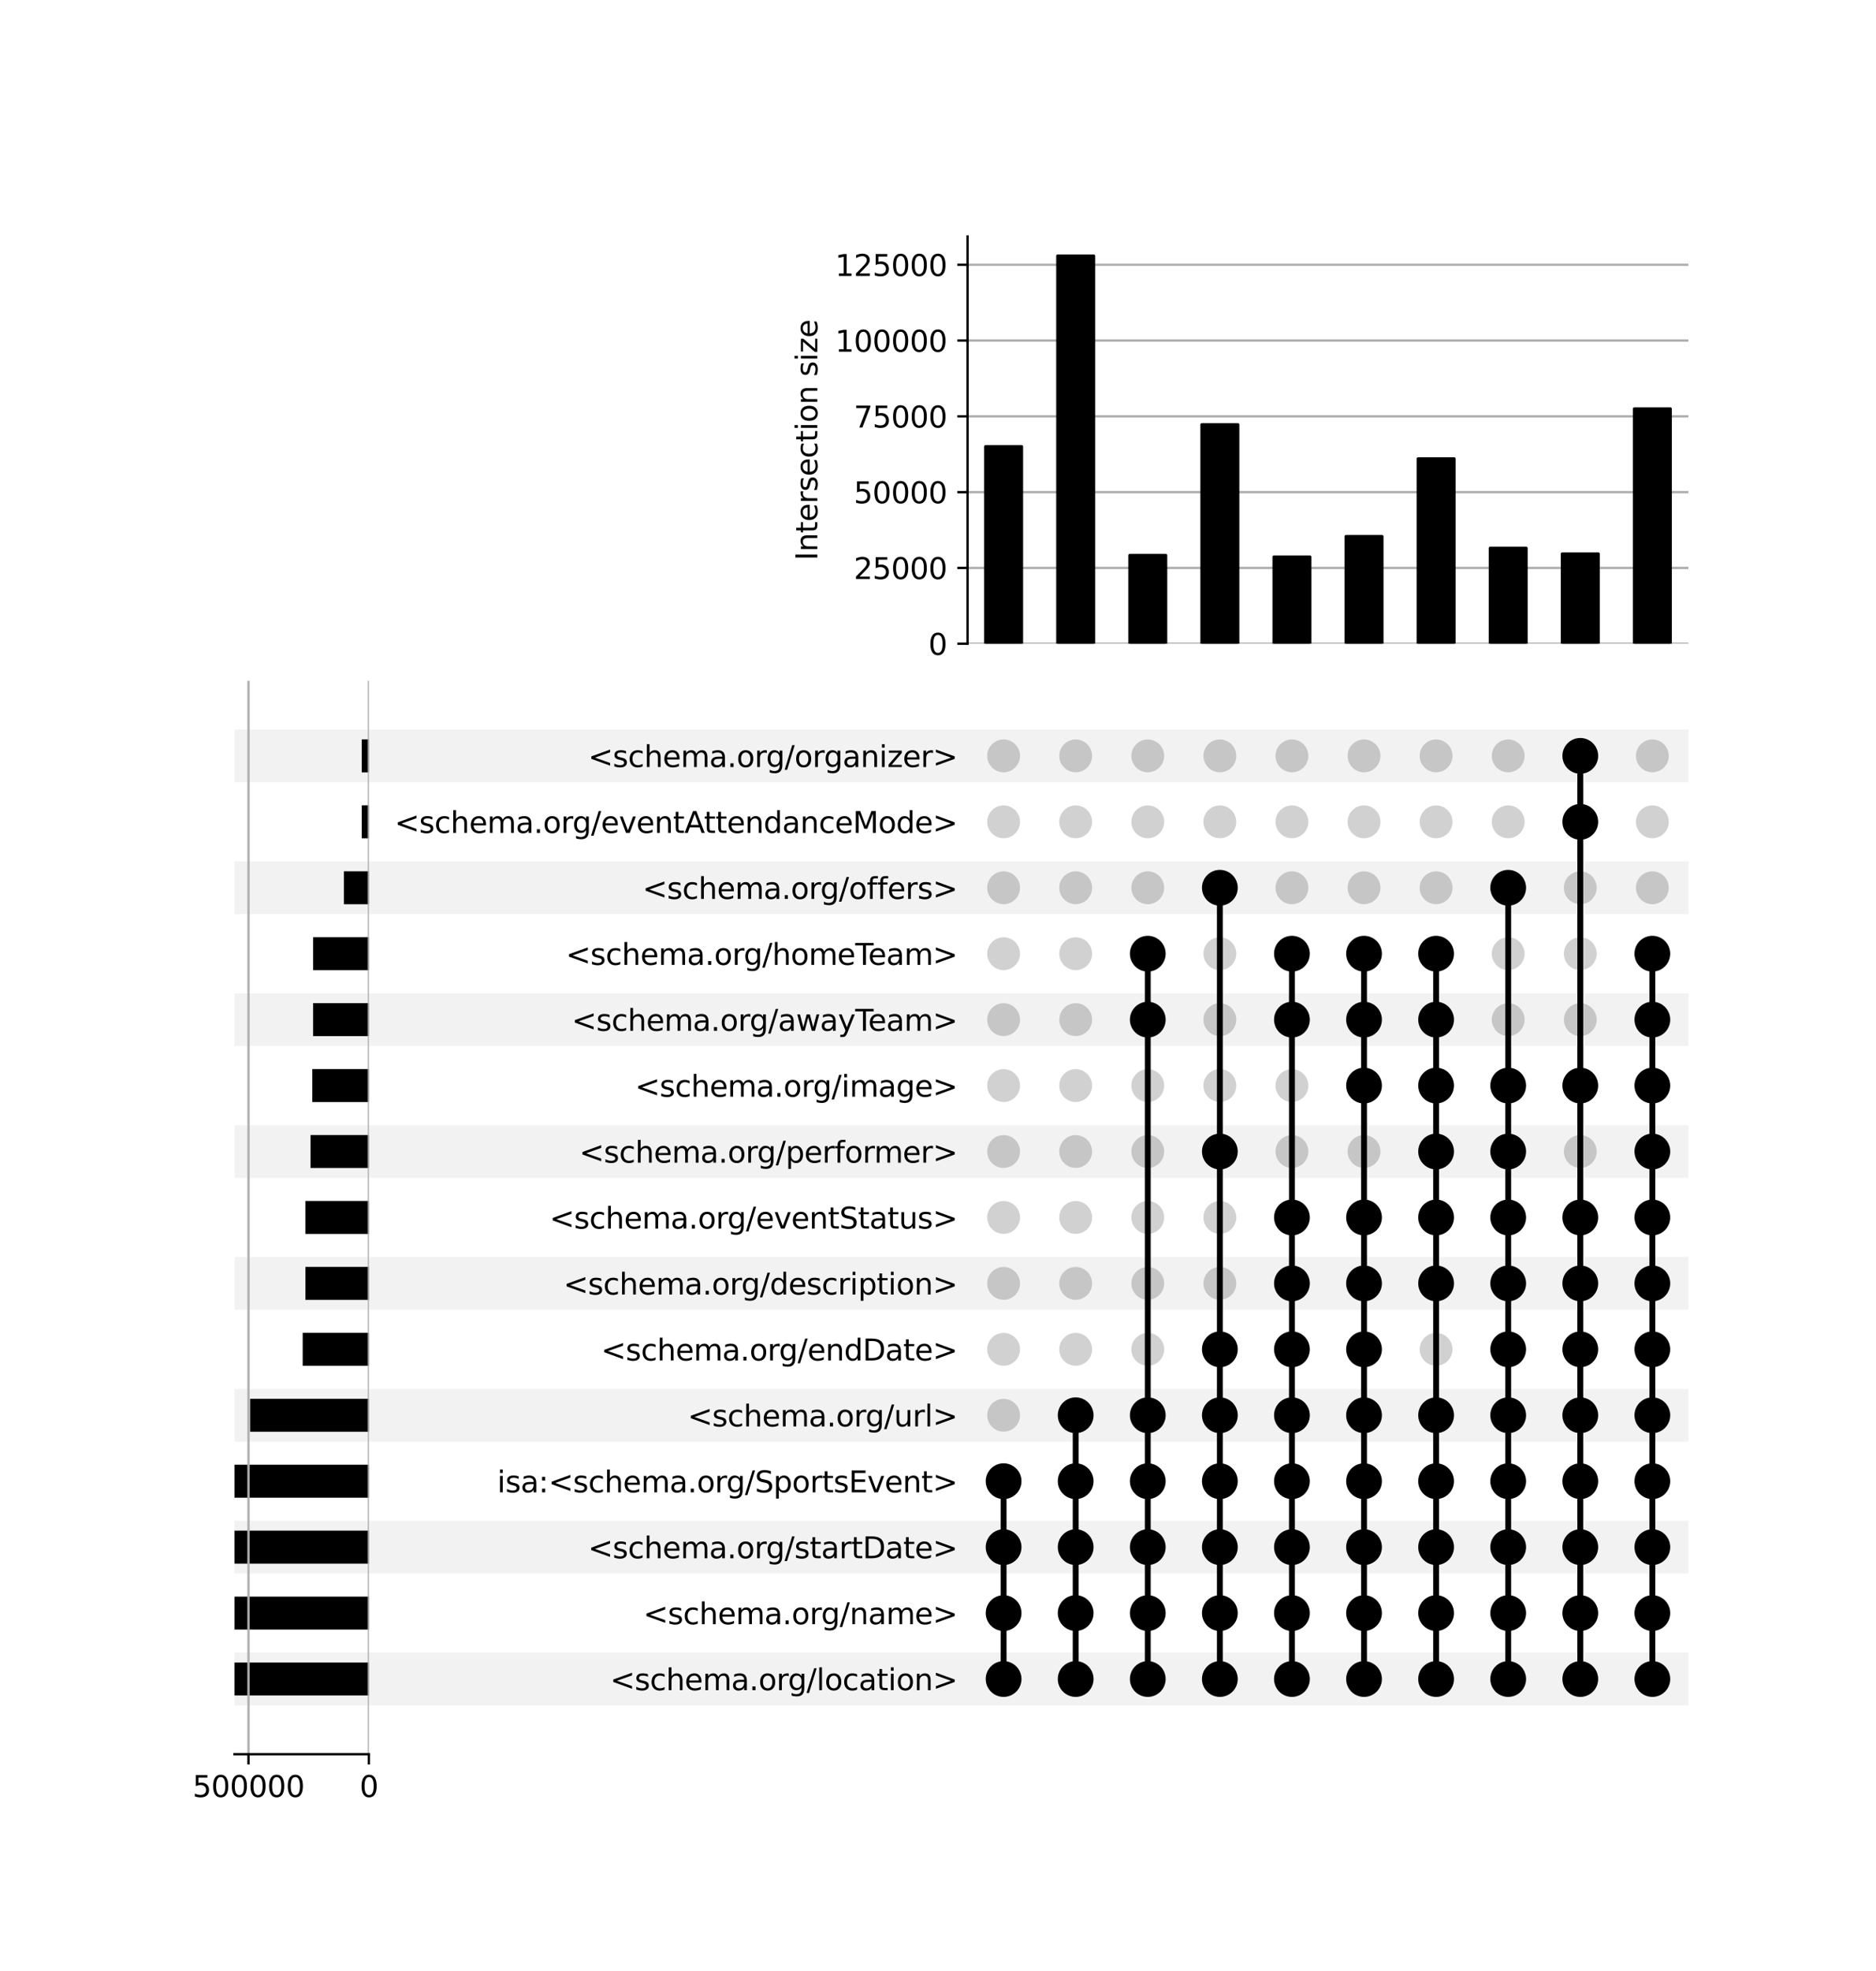 <?xml version="1.0" encoding="utf-8" standalone="no"?>
<!DOCTYPE svg PUBLIC "-//W3C//DTD SVG 1.1//EN"
  "http://www.w3.org/Graphics/SVG/1.1/DTD/svg11.dtd">
<svg xmlns:xlink="http://www.w3.org/1999/xlink" width="640pt" height="672pt" viewBox="0 0 640 672" xmlns="http://www.w3.org/2000/svg" version="1.1">
 <defs>
  <style type="text/css">*{stroke-linejoin: round; stroke-linecap: butt}</style>
 </defs>
 <g id="figure_1">
  <g id="patch_1">
   <path d="M 0 672 
L 640 672 
L 640 0 
L 0 0 
z
" style="fill: #ffffff"/>
  </g>
  <g id="axes_1">
   <g id="patch_2">
    <path d="M 80 581.444 
L 576 581.444 
L 576 563.459 
L 80 563.459 
z
" clip-path="url(#p07271a9b48)" style="fill-opacity: 0.051"/>
   </g>
   <g id="patch_3">
    <path d="M 80 536.481 
L 576 536.481 
L 576 518.497 
L 80 518.497 
z
" clip-path="url(#p07271a9b48)" style="fill-opacity: 0.051"/>
   </g>
   <g id="patch_4">
    <path d="M 80 491.519 
L 576 491.519 
L 576 473.534 
L 80 473.534 
z
" clip-path="url(#p07271a9b48)" style="fill-opacity: 0.051"/>
   </g>
   <g id="patch_5">
    <path d="M 80 446.557 
L 576 446.557 
L 576 428.572 
L 80 428.572 
z
" clip-path="url(#p07271a9b48)" style="fill-opacity: 0.051"/>
   </g>
   <g id="patch_6">
    <path d="M 80 401.594 
L 576 401.594 
L 576 383.609 
L 80 383.609 
z
" clip-path="url(#p07271a9b48)" style="fill-opacity: 0.051"/>
   </g>
   <g id="patch_7">
    <path d="M 80 356.632 
L 576 356.632 
L 576 338.647 
L 80 338.647 
z
" clip-path="url(#p07271a9b48)" style="fill-opacity: 0.051"/>
   </g>
   <g id="patch_8">
    <path d="M 80 311.669 
L 576 311.669 
L 576 293.684 
L 80 293.684 
z
" clip-path="url(#p07271a9b48)" style="fill-opacity: 0.051"/>
   </g>
   <g id="patch_9">
    <path d="M 80 266.707 
L 576 266.707 
L 576 248.722 
L 80 248.722 
z
" clip-path="url(#p07271a9b48)" style="fill-opacity: 0.051"/>
   </g>
   <g id="matplotlib.axis_1"/>
   <g id="matplotlib.axis_2">
    <g id="ytick_1"/>
    <g id="ytick_2"/>
    <g id="ytick_3"/>
    <g id="ytick_4"/>
    <g id="ytick_5"/>
    <g id="ytick_6"/>
    <g id="ytick_7"/>
    <g id="ytick_8"/>
    <g id="ytick_9"/>
    <g id="ytick_10"/>
    <g id="ytick_11"/>
    <g id="ytick_12"/>
    <g id="ytick_13"/>
    <g id="ytick_14"/>
    <g id="ytick_15"/>
   </g>
  </g>
  <g id="axes_2">
   <g id="matplotlib.axis_3">
    <g id="ytick_16">
     <g id="line2d_1"/>
     <g id="text_1">
      <!-- &lt;schema.org/location&gt; -->
      <g transform="translate(208.129 576.251) scale(0.1 -0.1)">
       <defs>
        <path id="DejaVuSans-3c" d="M 4684 3150 
L 1459 2003 
L 4684 863 
L 4684 294 
L 678 1747 
L 678 2266 
L 4684 3719 
L 4684 3150 
z
" transform="scale(0.016)"/>
        <path id="DejaVuSans-73" d="M 2834 3397 
L 2834 2853 
Q 2591 2978 2328 3040 
Q 2066 3103 1784 3103 
Q 1356 3103 1142 2972 
Q 928 2841 928 2578 
Q 928 2378 1081 2264 
Q 1234 2150 1697 2047 
L 1894 2003 
Q 2506 1872 2764 1633 
Q 3022 1394 3022 966 
Q 3022 478 2636 193 
Q 2250 -91 1575 -91 
Q 1294 -91 989 -36 
Q 684 19 347 128 
L 347 722 
Q 666 556 975 473 
Q 1284 391 1588 391 
Q 1994 391 2212 530 
Q 2431 669 2431 922 
Q 2431 1156 2273 1281 
Q 2116 1406 1581 1522 
L 1381 1569 
Q 847 1681 609 1914 
Q 372 2147 372 2553 
Q 372 3047 722 3315 
Q 1072 3584 1716 3584 
Q 2034 3584 2315 3537 
Q 2597 3491 2834 3397 
z
" transform="scale(0.016)"/>
        <path id="DejaVuSans-63" d="M 3122 3366 
L 3122 2828 
Q 2878 2963 2633 3030 
Q 2388 3097 2138 3097 
Q 1578 3097 1268 2742 
Q 959 2388 959 1747 
Q 959 1106 1268 751 
Q 1578 397 2138 397 
Q 2388 397 2633 464 
Q 2878 531 3122 666 
L 3122 134 
Q 2881 22 2623 -34 
Q 2366 -91 2075 -91 
Q 1284 -91 818 406 
Q 353 903 353 1747 
Q 353 2603 823 3093 
Q 1294 3584 2113 3584 
Q 2378 3584 2631 3529 
Q 2884 3475 3122 3366 
z
" transform="scale(0.016)"/>
        <path id="DejaVuSans-68" d="M 3513 2113 
L 3513 0 
L 2938 0 
L 2938 2094 
Q 2938 2591 2744 2837 
Q 2550 3084 2163 3084 
Q 1697 3084 1428 2787 
Q 1159 2491 1159 1978 
L 1159 0 
L 581 0 
L 581 4863 
L 1159 4863 
L 1159 2956 
Q 1366 3272 1645 3428 
Q 1925 3584 2291 3584 
Q 2894 3584 3203 3211 
Q 3513 2838 3513 2113 
z
" transform="scale(0.016)"/>
        <path id="DejaVuSans-65" d="M 3597 1894 
L 3597 1613 
L 953 1613 
Q 991 1019 1311 708 
Q 1631 397 2203 397 
Q 2534 397 2845 478 
Q 3156 559 3463 722 
L 3463 178 
Q 3153 47 2828 -22 
Q 2503 -91 2169 -91 
Q 1331 -91 842 396 
Q 353 884 353 1716 
Q 353 2575 817 3079 
Q 1281 3584 2069 3584 
Q 2775 3584 3186 3129 
Q 3597 2675 3597 1894 
z
M 3022 2063 
Q 3016 2534 2758 2815 
Q 2500 3097 2075 3097 
Q 1594 3097 1305 2825 
Q 1016 2553 972 2059 
L 3022 2063 
z
" transform="scale(0.016)"/>
        <path id="DejaVuSans-6d" d="M 3328 2828 
Q 3544 3216 3844 3400 
Q 4144 3584 4550 3584 
Q 5097 3584 5394 3201 
Q 5691 2819 5691 2113 
L 5691 0 
L 5113 0 
L 5113 2094 
Q 5113 2597 4934 2840 
Q 4756 3084 4391 3084 
Q 3944 3084 3684 2787 
Q 3425 2491 3425 1978 
L 3425 0 
L 2847 0 
L 2847 2094 
Q 2847 2600 2669 2842 
Q 2491 3084 2119 3084 
Q 1678 3084 1418 2786 
Q 1159 2488 1159 1978 
L 1159 0 
L 581 0 
L 581 3500 
L 1159 3500 
L 1159 2956 
Q 1356 3278 1631 3431 
Q 1906 3584 2284 3584 
Q 2666 3584 2933 3390 
Q 3200 3197 3328 2828 
z
" transform="scale(0.016)"/>
        <path id="DejaVuSans-61" d="M 2194 1759 
Q 1497 1759 1228 1600 
Q 959 1441 959 1056 
Q 959 750 1161 570 
Q 1363 391 1709 391 
Q 2188 391 2477 730 
Q 2766 1069 2766 1631 
L 2766 1759 
L 2194 1759 
z
M 3341 1997 
L 3341 0 
L 2766 0 
L 2766 531 
Q 2569 213 2275 61 
Q 1981 -91 1556 -91 
Q 1019 -91 701 211 
Q 384 513 384 1019 
Q 384 1609 779 1909 
Q 1175 2209 1959 2209 
L 2766 2209 
L 2766 2266 
Q 2766 2663 2505 2880 
Q 2244 3097 1772 3097 
Q 1472 3097 1187 3025 
Q 903 2953 641 2809 
L 641 3341 
Q 956 3463 1253 3523 
Q 1550 3584 1831 3584 
Q 2591 3584 2966 3190 
Q 3341 2797 3341 1997 
z
" transform="scale(0.016)"/>
        <path id="DejaVuSans-2e" d="M 684 794 
L 1344 794 
L 1344 0 
L 684 0 
L 684 794 
z
" transform="scale(0.016)"/>
        <path id="DejaVuSans-6f" d="M 1959 3097 
Q 1497 3097 1228 2736 
Q 959 2375 959 1747 
Q 959 1119 1226 758 
Q 1494 397 1959 397 
Q 2419 397 2687 759 
Q 2956 1122 2956 1747 
Q 2956 2369 2687 2733 
Q 2419 3097 1959 3097 
z
M 1959 3584 
Q 2709 3584 3137 3096 
Q 3566 2609 3566 1747 
Q 3566 888 3137 398 
Q 2709 -91 1959 -91 
Q 1206 -91 779 398 
Q 353 888 353 1747 
Q 353 2609 779 3096 
Q 1206 3584 1959 3584 
z
" transform="scale(0.016)"/>
        <path id="DejaVuSans-72" d="M 2631 2963 
Q 2534 3019 2420 3045 
Q 2306 3072 2169 3072 
Q 1681 3072 1420 2755 
Q 1159 2438 1159 1844 
L 1159 0 
L 581 0 
L 581 3500 
L 1159 3500 
L 1159 2956 
Q 1341 3275 1631 3429 
Q 1922 3584 2338 3584 
Q 2397 3584 2469 3576 
Q 2541 3569 2628 3553 
L 2631 2963 
z
" transform="scale(0.016)"/>
        <path id="DejaVuSans-67" d="M 2906 1791 
Q 2906 2416 2648 2759 
Q 2391 3103 1925 3103 
Q 1463 3103 1205 2759 
Q 947 2416 947 1791 
Q 947 1169 1205 825 
Q 1463 481 1925 481 
Q 2391 481 2648 825 
Q 2906 1169 2906 1791 
z
M 3481 434 
Q 3481 -459 3084 -895 
Q 2688 -1331 1869 -1331 
Q 1566 -1331 1297 -1286 
Q 1028 -1241 775 -1147 
L 775 -588 
Q 1028 -725 1275 -790 
Q 1522 -856 1778 -856 
Q 2344 -856 2625 -561 
Q 2906 -266 2906 331 
L 2906 616 
Q 2728 306 2450 153 
Q 2172 0 1784 0 
Q 1141 0 747 490 
Q 353 981 353 1791 
Q 353 2603 747 3093 
Q 1141 3584 1784 3584 
Q 2172 3584 2450 3431 
Q 2728 3278 2906 2969 
L 2906 3500 
L 3481 3500 
L 3481 434 
z
" transform="scale(0.016)"/>
        <path id="DejaVuSans-2f" d="M 1625 4666 
L 2156 4666 
L 531 -594 
L 0 -594 
L 1625 4666 
z
" transform="scale(0.016)"/>
        <path id="DejaVuSans-6c" d="M 603 4863 
L 1178 4863 
L 1178 0 
L 603 0 
L 603 4863 
z
" transform="scale(0.016)"/>
        <path id="DejaVuSans-74" d="M 1172 4494 
L 1172 3500 
L 2356 3500 
L 2356 3053 
L 1172 3053 
L 1172 1153 
Q 1172 725 1289 603 
Q 1406 481 1766 481 
L 2356 481 
L 2356 0 
L 1766 0 
Q 1100 0 847 248 
Q 594 497 594 1153 
L 594 3053 
L 172 3053 
L 172 3500 
L 594 3500 
L 594 4494 
L 1172 4494 
z
" transform="scale(0.016)"/>
        <path id="DejaVuSans-69" d="M 603 3500 
L 1178 3500 
L 1178 0 
L 603 0 
L 603 3500 
z
M 603 4863 
L 1178 4863 
L 1178 4134 
L 603 4134 
L 603 4863 
z
" transform="scale(0.016)"/>
        <path id="DejaVuSans-6e" d="M 3513 2113 
L 3513 0 
L 2938 0 
L 2938 2094 
Q 2938 2591 2744 2837 
Q 2550 3084 2163 3084 
Q 1697 3084 1428 2787 
Q 1159 2491 1159 1978 
L 1159 0 
L 581 0 
L 581 3500 
L 1159 3500 
L 1159 2956 
Q 1366 3272 1645 3428 
Q 1925 3584 2291 3584 
Q 2894 3584 3203 3211 
Q 3513 2838 3513 2113 
z
" transform="scale(0.016)"/>
        <path id="DejaVuSans-3e" d="M 678 3150 
L 678 3719 
L 4684 2266 
L 4684 1747 
L 678 294 
L 678 863 
L 3897 2003 
L 678 3150 
z
" transform="scale(0.016)"/>
       </defs>
       <use xlink:href="#DejaVuSans-3c"/>
       <use xlink:href="#DejaVuSans-73" x="83.789"/>
       <use xlink:href="#DejaVuSans-63" x="135.889"/>
       <use xlink:href="#DejaVuSans-68" x="190.869"/>
       <use xlink:href="#DejaVuSans-65" x="254.248"/>
       <use xlink:href="#DejaVuSans-6d" x="315.771"/>
       <use xlink:href="#DejaVuSans-61" x="413.184"/>
       <use xlink:href="#DejaVuSans-2e" x="474.463"/>
       <use xlink:href="#DejaVuSans-6f" x="506.25"/>
       <use xlink:href="#DejaVuSans-72" x="567.432"/>
       <use xlink:href="#DejaVuSans-67" x="606.795"/>
       <use xlink:href="#DejaVuSans-2f" x="670.271"/>
       <use xlink:href="#DejaVuSans-6c" x="703.963"/>
       <use xlink:href="#DejaVuSans-6f" x="731.746"/>
       <use xlink:href="#DejaVuSans-63" x="792.928"/>
       <use xlink:href="#DejaVuSans-61" x="847.908"/>
       <use xlink:href="#DejaVuSans-74" x="909.188"/>
       <use xlink:href="#DejaVuSans-69" x="948.396"/>
       <use xlink:href="#DejaVuSans-6f" x="976.18"/>
       <use xlink:href="#DejaVuSans-6e" x="1037.361"/>
       <use xlink:href="#DejaVuSans-3e" x="1100.74"/>
      </g>
     </g>
    </g>
    <g id="ytick_17">
     <g id="line2d_2"/>
     <g id="text_2">
      <!-- &lt;schema.org/name&gt; -->
      <g transform="translate(219.448 553.769) scale(0.1 -0.1)">
       <use xlink:href="#DejaVuSans-3c"/>
       <use xlink:href="#DejaVuSans-73" x="83.789"/>
       <use xlink:href="#DejaVuSans-63" x="135.889"/>
       <use xlink:href="#DejaVuSans-68" x="190.869"/>
       <use xlink:href="#DejaVuSans-65" x="254.248"/>
       <use xlink:href="#DejaVuSans-6d" x="315.771"/>
       <use xlink:href="#DejaVuSans-61" x="413.184"/>
       <use xlink:href="#DejaVuSans-2e" x="474.463"/>
       <use xlink:href="#DejaVuSans-6f" x="506.25"/>
       <use xlink:href="#DejaVuSans-72" x="567.432"/>
       <use xlink:href="#DejaVuSans-67" x="606.795"/>
       <use xlink:href="#DejaVuSans-2f" x="670.271"/>
       <use xlink:href="#DejaVuSans-6e" x="703.963"/>
       <use xlink:href="#DejaVuSans-61" x="767.342"/>
       <use xlink:href="#DejaVuSans-6d" x="828.621"/>
       <use xlink:href="#DejaVuSans-65" x="926.033"/>
       <use xlink:href="#DejaVuSans-3e" x="987.557"/>
      </g>
     </g>
    </g>
    <g id="ytick_18">
     <g id="line2d_3"/>
     <g id="text_3">
      <!-- &lt;schema.org/startDate&gt; -->
      <g transform="translate(200.617 531.288) scale(0.1 -0.1)">
       <defs>
        <path id="DejaVuSans-44" d="M 1259 4147 
L 1259 519 
L 2022 519 
Q 2988 519 3436 956 
Q 3884 1394 3884 2338 
Q 3884 3275 3436 3711 
Q 2988 4147 2022 4147 
L 1259 4147 
z
M 628 4666 
L 1925 4666 
Q 3281 4666 3915 4102 
Q 4550 3538 4550 2338 
Q 4550 1131 3912 565 
Q 3275 0 1925 0 
L 628 0 
L 628 4666 
z
" transform="scale(0.016)"/>
       </defs>
       <use xlink:href="#DejaVuSans-3c"/>
       <use xlink:href="#DejaVuSans-73" x="83.789"/>
       <use xlink:href="#DejaVuSans-63" x="135.889"/>
       <use xlink:href="#DejaVuSans-68" x="190.869"/>
       <use xlink:href="#DejaVuSans-65" x="254.248"/>
       <use xlink:href="#DejaVuSans-6d" x="315.771"/>
       <use xlink:href="#DejaVuSans-61" x="413.184"/>
       <use xlink:href="#DejaVuSans-2e" x="474.463"/>
       <use xlink:href="#DejaVuSans-6f" x="506.25"/>
       <use xlink:href="#DejaVuSans-72" x="567.432"/>
       <use xlink:href="#DejaVuSans-67" x="606.795"/>
       <use xlink:href="#DejaVuSans-2f" x="670.271"/>
       <use xlink:href="#DejaVuSans-73" x="703.963"/>
       <use xlink:href="#DejaVuSans-74" x="756.062"/>
       <use xlink:href="#DejaVuSans-61" x="795.271"/>
       <use xlink:href="#DejaVuSans-72" x="856.551"/>
       <use xlink:href="#DejaVuSans-74" x="897.664"/>
       <use xlink:href="#DejaVuSans-44" x="936.873"/>
       <use xlink:href="#DejaVuSans-61" x="1013.875"/>
       <use xlink:href="#DejaVuSans-74" x="1075.154"/>
       <use xlink:href="#DejaVuSans-65" x="1114.363"/>
       <use xlink:href="#DejaVuSans-3e" x="1175.887"/>
      </g>
     </g>
    </g>
    <g id="ytick_19">
     <g id="line2d_4"/>
     <g id="text_4">
      <!-- isa:&lt;schema.org/SportsEvent&gt; -->
      <g transform="translate(169.618 508.807) scale(0.1 -0.1)">
       <defs>
        <path id="DejaVuSans-3a" d="M 750 794 
L 1409 794 
L 1409 0 
L 750 0 
L 750 794 
z
M 750 3309 
L 1409 3309 
L 1409 2516 
L 750 2516 
L 750 3309 
z
" transform="scale(0.016)"/>
        <path id="DejaVuSans-53" d="M 3425 4513 
L 3425 3897 
Q 3066 4069 2747 4153 
Q 2428 4238 2131 4238 
Q 1616 4238 1336 4038 
Q 1056 3838 1056 3469 
Q 1056 3159 1242 3001 
Q 1428 2844 1947 2747 
L 2328 2669 
Q 3034 2534 3370 2195 
Q 3706 1856 3706 1288 
Q 3706 609 3251 259 
Q 2797 -91 1919 -91 
Q 1588 -91 1214 -16 
Q 841 59 441 206 
L 441 856 
Q 825 641 1194 531 
Q 1563 422 1919 422 
Q 2459 422 2753 634 
Q 3047 847 3047 1241 
Q 3047 1584 2836 1778 
Q 2625 1972 2144 2069 
L 1759 2144 
Q 1053 2284 737 2584 
Q 422 2884 422 3419 
Q 422 4038 858 4394 
Q 1294 4750 2059 4750 
Q 2388 4750 2728 4690 
Q 3069 4631 3425 4513 
z
" transform="scale(0.016)"/>
        <path id="DejaVuSans-70" d="M 1159 525 
L 1159 -1331 
L 581 -1331 
L 581 3500 
L 1159 3500 
L 1159 2969 
Q 1341 3281 1617 3432 
Q 1894 3584 2278 3584 
Q 2916 3584 3314 3078 
Q 3713 2572 3713 1747 
Q 3713 922 3314 415 
Q 2916 -91 2278 -91 
Q 1894 -91 1617 61 
Q 1341 213 1159 525 
z
M 3116 1747 
Q 3116 2381 2855 2742 
Q 2594 3103 2138 3103 
Q 1681 3103 1420 2742 
Q 1159 2381 1159 1747 
Q 1159 1113 1420 752 
Q 1681 391 2138 391 
Q 2594 391 2855 752 
Q 3116 1113 3116 1747 
z
" transform="scale(0.016)"/>
        <path id="DejaVuSans-45" d="M 628 4666 
L 3578 4666 
L 3578 4134 
L 1259 4134 
L 1259 2753 
L 3481 2753 
L 3481 2222 
L 1259 2222 
L 1259 531 
L 3634 531 
L 3634 0 
L 628 0 
L 628 4666 
z
" transform="scale(0.016)"/>
        <path id="DejaVuSans-76" d="M 191 3500 
L 800 3500 
L 1894 563 
L 2988 3500 
L 3597 3500 
L 2284 0 
L 1503 0 
L 191 3500 
z
" transform="scale(0.016)"/>
       </defs>
       <use xlink:href="#DejaVuSans-69"/>
       <use xlink:href="#DejaVuSans-73" x="27.783"/>
       <use xlink:href="#DejaVuSans-61" x="79.883"/>
       <use xlink:href="#DejaVuSans-3a" x="141.162"/>
       <use xlink:href="#DejaVuSans-3c" x="174.854"/>
       <use xlink:href="#DejaVuSans-73" x="258.643"/>
       <use xlink:href="#DejaVuSans-63" x="310.742"/>
       <use xlink:href="#DejaVuSans-68" x="365.723"/>
       <use xlink:href="#DejaVuSans-65" x="429.102"/>
       <use xlink:href="#DejaVuSans-6d" x="490.625"/>
       <use xlink:href="#DejaVuSans-61" x="588.037"/>
       <use xlink:href="#DejaVuSans-2e" x="649.316"/>
       <use xlink:href="#DejaVuSans-6f" x="681.104"/>
       <use xlink:href="#DejaVuSans-72" x="742.285"/>
       <use xlink:href="#DejaVuSans-67" x="781.648"/>
       <use xlink:href="#DejaVuSans-2f" x="845.125"/>
       <use xlink:href="#DejaVuSans-53" x="878.816"/>
       <use xlink:href="#DejaVuSans-70" x="942.293"/>
       <use xlink:href="#DejaVuSans-6f" x="1005.77"/>
       <use xlink:href="#DejaVuSans-72" x="1066.951"/>
       <use xlink:href="#DejaVuSans-74" x="1108.064"/>
       <use xlink:href="#DejaVuSans-73" x="1147.273"/>
       <use xlink:href="#DejaVuSans-45" x="1199.373"/>
       <use xlink:href="#DejaVuSans-76" x="1262.557"/>
       <use xlink:href="#DejaVuSans-65" x="1321.736"/>
       <use xlink:href="#DejaVuSans-6e" x="1383.26"/>
       <use xlink:href="#DejaVuSans-74" x="1446.639"/>
       <use xlink:href="#DejaVuSans-3e" x="1485.848"/>
      </g>
     </g>
    </g>
    <g id="ytick_20">
     <g id="line2d_5"/>
     <g id="text_5">
      <!-- &lt;schema.org/url&gt; -->
      <g transform="translate(234.581 486.326) scale(0.1 -0.1)">
       <defs>
        <path id="DejaVuSans-75" d="M 544 1381 
L 544 3500 
L 1119 3500 
L 1119 1403 
Q 1119 906 1312 657 
Q 1506 409 1894 409 
Q 2359 409 2629 706 
Q 2900 1003 2900 1516 
L 2900 3500 
L 3475 3500 
L 3475 0 
L 2900 0 
L 2900 538 
Q 2691 219 2414 64 
Q 2138 -91 1772 -91 
Q 1169 -91 856 284 
Q 544 659 544 1381 
z
M 1991 3584 
L 1991 3584 
z
" transform="scale(0.016)"/>
       </defs>
       <use xlink:href="#DejaVuSans-3c"/>
       <use xlink:href="#DejaVuSans-73" x="83.789"/>
       <use xlink:href="#DejaVuSans-63" x="135.889"/>
       <use xlink:href="#DejaVuSans-68" x="190.869"/>
       <use xlink:href="#DejaVuSans-65" x="254.248"/>
       <use xlink:href="#DejaVuSans-6d" x="315.771"/>
       <use xlink:href="#DejaVuSans-61" x="413.184"/>
       <use xlink:href="#DejaVuSans-2e" x="474.463"/>
       <use xlink:href="#DejaVuSans-6f" x="506.25"/>
       <use xlink:href="#DejaVuSans-72" x="567.432"/>
       <use xlink:href="#DejaVuSans-67" x="606.795"/>
       <use xlink:href="#DejaVuSans-2f" x="670.271"/>
       <use xlink:href="#DejaVuSans-75" x="703.963"/>
       <use xlink:href="#DejaVuSans-72" x="767.342"/>
       <use xlink:href="#DejaVuSans-6c" x="808.455"/>
       <use xlink:href="#DejaVuSans-3e" x="836.238"/>
      </g>
     </g>
    </g>
    <g id="ytick_21">
     <g id="line2d_6"/>
     <g id="text_6">
      <!-- &lt;schema.org/endDate&gt; -->
      <g transform="translate(205.067 463.845) scale(0.1 -0.1)">
       <defs>
        <path id="DejaVuSans-64" d="M 2906 2969 
L 2906 4863 
L 3481 4863 
L 3481 0 
L 2906 0 
L 2906 525 
Q 2725 213 2448 61 
Q 2172 -91 1784 -91 
Q 1150 -91 751 415 
Q 353 922 353 1747 
Q 353 2572 751 3078 
Q 1150 3584 1784 3584 
Q 2172 3584 2448 3432 
Q 2725 3281 2906 2969 
z
M 947 1747 
Q 947 1113 1208 752 
Q 1469 391 1925 391 
Q 2381 391 2643 752 
Q 2906 1113 2906 1747 
Q 2906 2381 2643 2742 
Q 2381 3103 1925 3103 
Q 1469 3103 1208 2742 
Q 947 2381 947 1747 
z
" transform="scale(0.016)"/>
       </defs>
       <use xlink:href="#DejaVuSans-3c"/>
       <use xlink:href="#DejaVuSans-73" x="83.789"/>
       <use xlink:href="#DejaVuSans-63" x="135.889"/>
       <use xlink:href="#DejaVuSans-68" x="190.869"/>
       <use xlink:href="#DejaVuSans-65" x="254.248"/>
       <use xlink:href="#DejaVuSans-6d" x="315.771"/>
       <use xlink:href="#DejaVuSans-61" x="413.184"/>
       <use xlink:href="#DejaVuSans-2e" x="474.463"/>
       <use xlink:href="#DejaVuSans-6f" x="506.25"/>
       <use xlink:href="#DejaVuSans-72" x="567.432"/>
       <use xlink:href="#DejaVuSans-67" x="606.795"/>
       <use xlink:href="#DejaVuSans-2f" x="670.271"/>
       <use xlink:href="#DejaVuSans-65" x="703.963"/>
       <use xlink:href="#DejaVuSans-6e" x="765.486"/>
       <use xlink:href="#DejaVuSans-64" x="828.865"/>
       <use xlink:href="#DejaVuSans-44" x="892.342"/>
       <use xlink:href="#DejaVuSans-61" x="969.344"/>
       <use xlink:href="#DejaVuSans-74" x="1030.623"/>
       <use xlink:href="#DejaVuSans-65" x="1069.832"/>
       <use xlink:href="#DejaVuSans-3e" x="1131.355"/>
      </g>
     </g>
    </g>
    <g id="ytick_22">
     <g id="line2d_7"/>
     <g id="text_7">
      <!-- &lt;schema.org/description&gt; -->
      <g transform="translate(192.206 441.363) scale(0.1 -0.1)">
       <use xlink:href="#DejaVuSans-3c"/>
       <use xlink:href="#DejaVuSans-73" x="83.789"/>
       <use xlink:href="#DejaVuSans-63" x="135.889"/>
       <use xlink:href="#DejaVuSans-68" x="190.869"/>
       <use xlink:href="#DejaVuSans-65" x="254.248"/>
       <use xlink:href="#DejaVuSans-6d" x="315.771"/>
       <use xlink:href="#DejaVuSans-61" x="413.184"/>
       <use xlink:href="#DejaVuSans-2e" x="474.463"/>
       <use xlink:href="#DejaVuSans-6f" x="506.25"/>
       <use xlink:href="#DejaVuSans-72" x="567.432"/>
       <use xlink:href="#DejaVuSans-67" x="606.795"/>
       <use xlink:href="#DejaVuSans-2f" x="670.271"/>
       <use xlink:href="#DejaVuSans-64" x="703.963"/>
       <use xlink:href="#DejaVuSans-65" x="767.439"/>
       <use xlink:href="#DejaVuSans-73" x="828.963"/>
       <use xlink:href="#DejaVuSans-63" x="881.062"/>
       <use xlink:href="#DejaVuSans-72" x="936.043"/>
       <use xlink:href="#DejaVuSans-69" x="977.156"/>
       <use xlink:href="#DejaVuSans-70" x="1004.939"/>
       <use xlink:href="#DejaVuSans-74" x="1068.416"/>
       <use xlink:href="#DejaVuSans-69" x="1107.625"/>
       <use xlink:href="#DejaVuSans-6f" x="1135.408"/>
       <use xlink:href="#DejaVuSans-6e" x="1196.59"/>
       <use xlink:href="#DejaVuSans-3e" x="1259.969"/>
      </g>
     </g>
    </g>
    <g id="ytick_23">
     <g id="line2d_8"/>
     <g id="text_8">
      <!-- &lt;schema.org/eventStatus&gt; -->
      <g transform="translate(187.461 418.882) scale(0.1 -0.1)">
       <use xlink:href="#DejaVuSans-3c"/>
       <use xlink:href="#DejaVuSans-73" x="83.789"/>
       <use xlink:href="#DejaVuSans-63" x="135.889"/>
       <use xlink:href="#DejaVuSans-68" x="190.869"/>
       <use xlink:href="#DejaVuSans-65" x="254.248"/>
       <use xlink:href="#DejaVuSans-6d" x="315.771"/>
       <use xlink:href="#DejaVuSans-61" x="413.184"/>
       <use xlink:href="#DejaVuSans-2e" x="474.463"/>
       <use xlink:href="#DejaVuSans-6f" x="506.25"/>
       <use xlink:href="#DejaVuSans-72" x="567.432"/>
       <use xlink:href="#DejaVuSans-67" x="606.795"/>
       <use xlink:href="#DejaVuSans-2f" x="670.271"/>
       <use xlink:href="#DejaVuSans-65" x="703.963"/>
       <use xlink:href="#DejaVuSans-76" x="765.486"/>
       <use xlink:href="#DejaVuSans-65" x="824.666"/>
       <use xlink:href="#DejaVuSans-6e" x="886.189"/>
       <use xlink:href="#DejaVuSans-74" x="949.568"/>
       <use xlink:href="#DejaVuSans-53" x="988.777"/>
       <use xlink:href="#DejaVuSans-74" x="1052.254"/>
       <use xlink:href="#DejaVuSans-61" x="1091.463"/>
       <use xlink:href="#DejaVuSans-74" x="1152.742"/>
       <use xlink:href="#DejaVuSans-75" x="1191.951"/>
       <use xlink:href="#DejaVuSans-73" x="1255.33"/>
       <use xlink:href="#DejaVuSans-3e" x="1307.43"/>
      </g>
     </g>
    </g>
    <g id="ytick_24">
     <g id="line2d_9"/>
     <g id="text_9">
      <!-- &lt;schema.org/performer&gt; -->
      <g transform="translate(197.615 396.401) scale(0.1 -0.1)">
       <defs>
        <path id="DejaVuSans-66" d="M 2375 4863 
L 2375 4384 
L 1825 4384 
Q 1516 4384 1395 4259 
Q 1275 4134 1275 3809 
L 1275 3500 
L 2222 3500 
L 2222 3053 
L 1275 3053 
L 1275 0 
L 697 0 
L 697 3053 
L 147 3053 
L 147 3500 
L 697 3500 
L 697 3744 
Q 697 4328 969 4595 
Q 1241 4863 1831 4863 
L 2375 4863 
z
" transform="scale(0.016)"/>
       </defs>
       <use xlink:href="#DejaVuSans-3c"/>
       <use xlink:href="#DejaVuSans-73" x="83.789"/>
       <use xlink:href="#DejaVuSans-63" x="135.889"/>
       <use xlink:href="#DejaVuSans-68" x="190.869"/>
       <use xlink:href="#DejaVuSans-65" x="254.248"/>
       <use xlink:href="#DejaVuSans-6d" x="315.771"/>
       <use xlink:href="#DejaVuSans-61" x="413.184"/>
       <use xlink:href="#DejaVuSans-2e" x="474.463"/>
       <use xlink:href="#DejaVuSans-6f" x="506.25"/>
       <use xlink:href="#DejaVuSans-72" x="567.432"/>
       <use xlink:href="#DejaVuSans-67" x="606.795"/>
       <use xlink:href="#DejaVuSans-2f" x="670.271"/>
       <use xlink:href="#DejaVuSans-70" x="703.963"/>
       <use xlink:href="#DejaVuSans-65" x="767.439"/>
       <use xlink:href="#DejaVuSans-72" x="828.963"/>
       <use xlink:href="#DejaVuSans-66" x="870.076"/>
       <use xlink:href="#DejaVuSans-6f" x="905.281"/>
       <use xlink:href="#DejaVuSans-72" x="966.463"/>
       <use xlink:href="#DejaVuSans-6d" x="1005.826"/>
       <use xlink:href="#DejaVuSans-65" x="1103.238"/>
       <use xlink:href="#DejaVuSans-72" x="1164.762"/>
       <use xlink:href="#DejaVuSans-3e" x="1205.875"/>
      </g>
     </g>
    </g>
    <g id="ytick_25">
     <g id="line2d_10"/>
     <g id="text_10">
      <!-- &lt;schema.org/image&gt; -->
      <g transform="translate(216.659 373.92) scale(0.1 -0.1)">
       <use xlink:href="#DejaVuSans-3c"/>
       <use xlink:href="#DejaVuSans-73" x="83.789"/>
       <use xlink:href="#DejaVuSans-63" x="135.889"/>
       <use xlink:href="#DejaVuSans-68" x="190.869"/>
       <use xlink:href="#DejaVuSans-65" x="254.248"/>
       <use xlink:href="#DejaVuSans-6d" x="315.771"/>
       <use xlink:href="#DejaVuSans-61" x="413.184"/>
       <use xlink:href="#DejaVuSans-2e" x="474.463"/>
       <use xlink:href="#DejaVuSans-6f" x="506.25"/>
       <use xlink:href="#DejaVuSans-72" x="567.432"/>
       <use xlink:href="#DejaVuSans-67" x="606.795"/>
       <use xlink:href="#DejaVuSans-2f" x="670.271"/>
       <use xlink:href="#DejaVuSans-69" x="703.963"/>
       <use xlink:href="#DejaVuSans-6d" x="731.746"/>
       <use xlink:href="#DejaVuSans-61" x="829.158"/>
       <use xlink:href="#DejaVuSans-67" x="890.438"/>
       <use xlink:href="#DejaVuSans-65" x="953.914"/>
       <use xlink:href="#DejaVuSans-3e" x="1015.438"/>
      </g>
     </g>
    </g>
    <g id="ytick_26">
     <g id="line2d_11"/>
     <g id="text_11">
      <!-- &lt;schema.org/awayTeam&gt; -->
      <g transform="translate(195.025 351.439) scale(0.1 -0.1)">
       <defs>
        <path id="DejaVuSans-77" d="M 269 3500 
L 844 3500 
L 1563 769 
L 2278 3500 
L 2956 3500 
L 3675 769 
L 4391 3500 
L 4966 3500 
L 4050 0 
L 3372 0 
L 2619 2869 
L 1863 0 
L 1184 0 
L 269 3500 
z
" transform="scale(0.016)"/>
        <path id="DejaVuSans-79" d="M 2059 -325 
Q 1816 -950 1584 -1140 
Q 1353 -1331 966 -1331 
L 506 -1331 
L 506 -850 
L 844 -850 
Q 1081 -850 1212 -737 
Q 1344 -625 1503 -206 
L 1606 56 
L 191 3500 
L 800 3500 
L 1894 763 
L 2988 3500 
L 3597 3500 
L 2059 -325 
z
" transform="scale(0.016)"/>
        <path id="DejaVuSans-54" d="M -19 4666 
L 3928 4666 
L 3928 4134 
L 2272 4134 
L 2272 0 
L 1638 0 
L 1638 4134 
L -19 4134 
L -19 4666 
z
" transform="scale(0.016)"/>
       </defs>
       <use xlink:href="#DejaVuSans-3c"/>
       <use xlink:href="#DejaVuSans-73" x="83.789"/>
       <use xlink:href="#DejaVuSans-63" x="135.889"/>
       <use xlink:href="#DejaVuSans-68" x="190.869"/>
       <use xlink:href="#DejaVuSans-65" x="254.248"/>
       <use xlink:href="#DejaVuSans-6d" x="315.771"/>
       <use xlink:href="#DejaVuSans-61" x="413.184"/>
       <use xlink:href="#DejaVuSans-2e" x="474.463"/>
       <use xlink:href="#DejaVuSans-6f" x="506.25"/>
       <use xlink:href="#DejaVuSans-72" x="567.432"/>
       <use xlink:href="#DejaVuSans-67" x="606.795"/>
       <use xlink:href="#DejaVuSans-2f" x="670.271"/>
       <use xlink:href="#DejaVuSans-61" x="703.963"/>
       <use xlink:href="#DejaVuSans-77" x="765.242"/>
       <use xlink:href="#DejaVuSans-61" x="847.029"/>
       <use xlink:href="#DejaVuSans-79" x="908.309"/>
       <use xlink:href="#DejaVuSans-54" x="967.488"/>
       <use xlink:href="#DejaVuSans-65" x="1011.572"/>
       <use xlink:href="#DejaVuSans-61" x="1073.096"/>
       <use xlink:href="#DejaVuSans-6d" x="1134.375"/>
       <use xlink:href="#DejaVuSans-3e" x="1231.787"/>
      </g>
     </g>
    </g>
    <g id="ytick_27">
     <g id="line2d_12"/>
     <g id="text_12">
      <!-- &lt;schema.org/homeTeam&gt; -->
      <g transform="translate(193.028 328.957) scale(0.1 -0.1)">
       <use xlink:href="#DejaVuSans-3c"/>
       <use xlink:href="#DejaVuSans-73" x="83.789"/>
       <use xlink:href="#DejaVuSans-63" x="135.889"/>
       <use xlink:href="#DejaVuSans-68" x="190.869"/>
       <use xlink:href="#DejaVuSans-65" x="254.248"/>
       <use xlink:href="#DejaVuSans-6d" x="315.771"/>
       <use xlink:href="#DejaVuSans-61" x="413.184"/>
       <use xlink:href="#DejaVuSans-2e" x="474.463"/>
       <use xlink:href="#DejaVuSans-6f" x="506.25"/>
       <use xlink:href="#DejaVuSans-72" x="567.432"/>
       <use xlink:href="#DejaVuSans-67" x="606.795"/>
       <use xlink:href="#DejaVuSans-2f" x="670.271"/>
       <use xlink:href="#DejaVuSans-68" x="703.963"/>
       <use xlink:href="#DejaVuSans-6f" x="767.342"/>
       <use xlink:href="#DejaVuSans-6d" x="828.523"/>
       <use xlink:href="#DejaVuSans-65" x="925.936"/>
       <use xlink:href="#DejaVuSans-54" x="987.459"/>
       <use xlink:href="#DejaVuSans-65" x="1031.543"/>
       <use xlink:href="#DejaVuSans-61" x="1093.066"/>
       <use xlink:href="#DejaVuSans-6d" x="1154.346"/>
       <use xlink:href="#DejaVuSans-3e" x="1251.758"/>
      </g>
     </g>
    </g>
    <g id="ytick_28">
     <g id="line2d_13"/>
     <g id="text_13">
      <!-- &lt;schema.org/offers&gt; -->
      <g transform="translate(219.175 306.476) scale(0.1 -0.1)">
       <use xlink:href="#DejaVuSans-3c"/>
       <use xlink:href="#DejaVuSans-73" x="83.789"/>
       <use xlink:href="#DejaVuSans-63" x="135.889"/>
       <use xlink:href="#DejaVuSans-68" x="190.869"/>
       <use xlink:href="#DejaVuSans-65" x="254.248"/>
       <use xlink:href="#DejaVuSans-6d" x="315.771"/>
       <use xlink:href="#DejaVuSans-61" x="413.184"/>
       <use xlink:href="#DejaVuSans-2e" x="474.463"/>
       <use xlink:href="#DejaVuSans-6f" x="506.25"/>
       <use xlink:href="#DejaVuSans-72" x="567.432"/>
       <use xlink:href="#DejaVuSans-67" x="606.795"/>
       <use xlink:href="#DejaVuSans-2f" x="670.271"/>
       <use xlink:href="#DejaVuSans-6f" x="703.963"/>
       <use xlink:href="#DejaVuSans-66" x="765.145"/>
       <use xlink:href="#DejaVuSans-66" x="800.35"/>
       <use xlink:href="#DejaVuSans-65" x="835.555"/>
       <use xlink:href="#DejaVuSans-72" x="897.078"/>
       <use xlink:href="#DejaVuSans-73" x="938.191"/>
       <use xlink:href="#DejaVuSans-3e" x="990.291"/>
      </g>
     </g>
    </g>
    <g id="ytick_29">
     <g id="line2d_14"/>
     <g id="text_14">
      <!-- &lt;schema.org/eventAttendanceMode&gt; -->
      <g transform="translate(134.614 283.995) scale(0.1 -0.1)">
       <defs>
        <path id="DejaVuSans-41" d="M 2188 4044 
L 1331 1722 
L 3047 1722 
L 2188 4044 
z
M 1831 4666 
L 2547 4666 
L 4325 0 
L 3669 0 
L 3244 1197 
L 1141 1197 
L 716 0 
L 50 0 
L 1831 4666 
z
" transform="scale(0.016)"/>
        <path id="DejaVuSans-4d" d="M 628 4666 
L 1569 4666 
L 2759 1491 
L 3956 4666 
L 4897 4666 
L 4897 0 
L 4281 0 
L 4281 4097 
L 3078 897 
L 2444 897 
L 1241 4097 
L 1241 0 
L 628 0 
L 628 4666 
z
" transform="scale(0.016)"/>
       </defs>
       <use xlink:href="#DejaVuSans-3c"/>
       <use xlink:href="#DejaVuSans-73" x="83.789"/>
       <use xlink:href="#DejaVuSans-63" x="135.889"/>
       <use xlink:href="#DejaVuSans-68" x="190.869"/>
       <use xlink:href="#DejaVuSans-65" x="254.248"/>
       <use xlink:href="#DejaVuSans-6d" x="315.771"/>
       <use xlink:href="#DejaVuSans-61" x="413.184"/>
       <use xlink:href="#DejaVuSans-2e" x="474.463"/>
       <use xlink:href="#DejaVuSans-6f" x="506.25"/>
       <use xlink:href="#DejaVuSans-72" x="567.432"/>
       <use xlink:href="#DejaVuSans-67" x="606.795"/>
       <use xlink:href="#DejaVuSans-2f" x="670.271"/>
       <use xlink:href="#DejaVuSans-65" x="703.963"/>
       <use xlink:href="#DejaVuSans-76" x="765.486"/>
       <use xlink:href="#DejaVuSans-65" x="824.666"/>
       <use xlink:href="#DejaVuSans-6e" x="886.189"/>
       <use xlink:href="#DejaVuSans-74" x="949.568"/>
       <use xlink:href="#DejaVuSans-41" x="988.777"/>
       <use xlink:href="#DejaVuSans-74" x="1055.436"/>
       <use xlink:href="#DejaVuSans-74" x="1094.645"/>
       <use xlink:href="#DejaVuSans-65" x="1133.854"/>
       <use xlink:href="#DejaVuSans-6e" x="1195.377"/>
       <use xlink:href="#DejaVuSans-64" x="1258.756"/>
       <use xlink:href="#DejaVuSans-61" x="1322.232"/>
       <use xlink:href="#DejaVuSans-6e" x="1383.512"/>
       <use xlink:href="#DejaVuSans-63" x="1446.891"/>
       <use xlink:href="#DejaVuSans-65" x="1501.871"/>
       <use xlink:href="#DejaVuSans-4d" x="1563.395"/>
       <use xlink:href="#DejaVuSans-6f" x="1649.674"/>
       <use xlink:href="#DejaVuSans-64" x="1710.855"/>
       <use xlink:href="#DejaVuSans-65" x="1774.332"/>
       <use xlink:href="#DejaVuSans-3e" x="1835.855"/>
      </g>
     </g>
    </g>
    <g id="ytick_30">
     <g id="line2d_15"/>
     <g id="text_15">
      <!-- &lt;schema.org/organizer&gt; -->
      <g transform="translate(200.648 261.514) scale(0.1 -0.1)">
       <defs>
        <path id="DejaVuSans-7a" d="M 353 3500 
L 3084 3500 
L 3084 2975 
L 922 459 
L 3084 459 
L 3084 0 
L 275 0 
L 275 525 
L 2438 3041 
L 353 3041 
L 353 3500 
z
" transform="scale(0.016)"/>
       </defs>
       <use xlink:href="#DejaVuSans-3c"/>
       <use xlink:href="#DejaVuSans-73" x="83.789"/>
       <use xlink:href="#DejaVuSans-63" x="135.889"/>
       <use xlink:href="#DejaVuSans-68" x="190.869"/>
       <use xlink:href="#DejaVuSans-65" x="254.248"/>
       <use xlink:href="#DejaVuSans-6d" x="315.771"/>
       <use xlink:href="#DejaVuSans-61" x="413.184"/>
       <use xlink:href="#DejaVuSans-2e" x="474.463"/>
       <use xlink:href="#DejaVuSans-6f" x="506.25"/>
       <use xlink:href="#DejaVuSans-72" x="567.432"/>
       <use xlink:href="#DejaVuSans-67" x="606.795"/>
       <use xlink:href="#DejaVuSans-2f" x="670.271"/>
       <use xlink:href="#DejaVuSans-6f" x="703.963"/>
       <use xlink:href="#DejaVuSans-72" x="765.145"/>
       <use xlink:href="#DejaVuSans-67" x="804.508"/>
       <use xlink:href="#DejaVuSans-61" x="867.984"/>
       <use xlink:href="#DejaVuSans-6e" x="929.264"/>
       <use xlink:href="#DejaVuSans-69" x="992.643"/>
       <use xlink:href="#DejaVuSans-7a" x="1020.426"/>
       <use xlink:href="#DejaVuSans-65" x="1072.916"/>
       <use xlink:href="#DejaVuSans-72" x="1134.439"/>
       <use xlink:href="#DejaVuSans-3e" x="1175.553"/>
      </g>
     </g>
    </g>
   </g>
   <g id="LineCollection_1">
    <path d="M 342.38 572.451 
L 342.38 505.008 
" clip-path="url(#pde9323e8d9)" style="fill: none; stroke: #000000; stroke-width: 2"/>
    <path d="M 366.971 572.451 
L 366.971 482.527 
" clip-path="url(#pde9323e8d9)" style="fill: none; stroke: #000000; stroke-width: 2"/>
    <path d="M 391.563 572.451 
L 391.563 325.158 
" clip-path="url(#pde9323e8d9)" style="fill: none; stroke: #000000; stroke-width: 2"/>
    <path d="M 416.155 572.451 
L 416.155 302.677 
" clip-path="url(#pde9323e8d9)" style="fill: none; stroke: #000000; stroke-width: 2"/>
    <path d="M 440.746 572.451 
L 440.746 325.158 
" clip-path="url(#pde9323e8d9)" style="fill: none; stroke: #000000; stroke-width: 2"/>
    <path d="M 465.338 572.451 
L 465.338 325.158 
" clip-path="url(#pde9323e8d9)" style="fill: none; stroke: #000000; stroke-width: 2"/>
    <path d="M 489.929 572.451 
L 489.929 325.158 
" clip-path="url(#pde9323e8d9)" style="fill: none; stroke: #000000; stroke-width: 2"/>
    <path d="M 514.521 572.451 
L 514.521 302.677 
" clip-path="url(#pde9323e8d9)" style="fill: none; stroke: #000000; stroke-width: 2"/>
    <path d="M 539.113 572.451 
L 539.113 257.714 
" clip-path="url(#pde9323e8d9)" style="fill: none; stroke: #000000; stroke-width: 2"/>
    <path d="M 563.704 572.451 
L 563.704 325.158 
" clip-path="url(#pde9323e8d9)" style="fill: none; stroke: #000000; stroke-width: 2"/>
   </g>
   <g id="PathCollection_1">
    <defs>
     <path id="C0_0_e05dbf945c" d="M 0 5.6 
C 1.485 5.6 2.91 5.01 3.96 3.96 
C 5.01 2.91 5.6 1.485 5.6 -0 
C 5.6 -1.485 5.01 -2.91 3.96 -3.96 
C 2.91 -5.01 1.485 -5.6 0 -5.6 
C -1.485 -5.6 -2.91 -5.01 -3.96 -3.96 
C -5.01 -2.91 -5.6 -1.485 -5.6 0 
C -5.6 1.485 -5.01 2.91 -3.96 3.96 
C -2.91 5.01 -1.485 5.6 0 5.6 
z
"/>
    </defs>
    <g clip-path="url(#pde9323e8d9)">
     <use xlink:href="#C0_0_e05dbf945c" x="342.38" y="572.451" style="stroke: #000000"/>
    </g>
    <g clip-path="url(#pde9323e8d9)">
     <use xlink:href="#C0_0_e05dbf945c" x="342.38" y="549.97" style="stroke: #000000"/>
    </g>
    <g clip-path="url(#pde9323e8d9)">
     <use xlink:href="#C0_0_e05dbf945c" x="342.38" y="527.489" style="stroke: #000000"/>
    </g>
    <g clip-path="url(#pde9323e8d9)">
     <use xlink:href="#C0_0_e05dbf945c" x="342.38" y="505.008" style="stroke: #000000"/>
    </g>
    <g clip-path="url(#pde9323e8d9)">
     <use xlink:href="#C0_0_e05dbf945c" x="342.38" y="482.527" style="fill-opacity: 0.18"/>
    </g>
    <g clip-path="url(#pde9323e8d9)">
     <use xlink:href="#C0_0_e05dbf945c" x="342.38" y="460.045" style="fill-opacity: 0.18"/>
    </g>
    <g clip-path="url(#pde9323e8d9)">
     <use xlink:href="#C0_0_e05dbf945c" x="342.38" y="437.564" style="fill-opacity: 0.18"/>
    </g>
    <g clip-path="url(#pde9323e8d9)">
     <use xlink:href="#C0_0_e05dbf945c" x="342.38" y="415.083" style="fill-opacity: 0.18"/>
    </g>
    <g clip-path="url(#pde9323e8d9)">
     <use xlink:href="#C0_0_e05dbf945c" x="342.38" y="392.602" style="fill-opacity: 0.18"/>
    </g>
    <g clip-path="url(#pde9323e8d9)">
     <use xlink:href="#C0_0_e05dbf945c" x="342.38" y="370.121" style="fill-opacity: 0.18"/>
    </g>
    <g clip-path="url(#pde9323e8d9)">
     <use xlink:href="#C0_0_e05dbf945c" x="342.38" y="347.639" style="fill-opacity: 0.18"/>
    </g>
    <g clip-path="url(#pde9323e8d9)">
     <use xlink:href="#C0_0_e05dbf945c" x="342.38" y="325.158" style="fill-opacity: 0.18"/>
    </g>
    <g clip-path="url(#pde9323e8d9)">
     <use xlink:href="#C0_0_e05dbf945c" x="342.38" y="302.677" style="fill-opacity: 0.18"/>
    </g>
    <g clip-path="url(#pde9323e8d9)">
     <use xlink:href="#C0_0_e05dbf945c" x="342.38" y="280.196" style="fill-opacity: 0.18"/>
    </g>
    <g clip-path="url(#pde9323e8d9)">
     <use xlink:href="#C0_0_e05dbf945c" x="342.38" y="257.714" style="fill-opacity: 0.18"/>
    </g>
    <g clip-path="url(#pde9323e8d9)">
     <use xlink:href="#C0_0_e05dbf945c" x="366.971" y="572.451" style="stroke: #000000"/>
    </g>
    <g clip-path="url(#pde9323e8d9)">
     <use xlink:href="#C0_0_e05dbf945c" x="366.971" y="549.97" style="stroke: #000000"/>
    </g>
    <g clip-path="url(#pde9323e8d9)">
     <use xlink:href="#C0_0_e05dbf945c" x="366.971" y="527.489" style="stroke: #000000"/>
    </g>
    <g clip-path="url(#pde9323e8d9)">
     <use xlink:href="#C0_0_e05dbf945c" x="366.971" y="505.008" style="stroke: #000000"/>
    </g>
    <g clip-path="url(#pde9323e8d9)">
     <use xlink:href="#C0_0_e05dbf945c" x="366.971" y="482.527" style="stroke: #000000"/>
    </g>
    <g clip-path="url(#pde9323e8d9)">
     <use xlink:href="#C0_0_e05dbf945c" x="366.971" y="460.045" style="fill-opacity: 0.18"/>
    </g>
    <g clip-path="url(#pde9323e8d9)">
     <use xlink:href="#C0_0_e05dbf945c" x="366.971" y="437.564" style="fill-opacity: 0.18"/>
    </g>
    <g clip-path="url(#pde9323e8d9)">
     <use xlink:href="#C0_0_e05dbf945c" x="366.971" y="415.083" style="fill-opacity: 0.18"/>
    </g>
    <g clip-path="url(#pde9323e8d9)">
     <use xlink:href="#C0_0_e05dbf945c" x="366.971" y="392.602" style="fill-opacity: 0.18"/>
    </g>
    <g clip-path="url(#pde9323e8d9)">
     <use xlink:href="#C0_0_e05dbf945c" x="366.971" y="370.121" style="fill-opacity: 0.18"/>
    </g>
    <g clip-path="url(#pde9323e8d9)">
     <use xlink:href="#C0_0_e05dbf945c" x="366.971" y="347.639" style="fill-opacity: 0.18"/>
    </g>
    <g clip-path="url(#pde9323e8d9)">
     <use xlink:href="#C0_0_e05dbf945c" x="366.971" y="325.158" style="fill-opacity: 0.18"/>
    </g>
    <g clip-path="url(#pde9323e8d9)">
     <use xlink:href="#C0_0_e05dbf945c" x="366.971" y="302.677" style="fill-opacity: 0.18"/>
    </g>
    <g clip-path="url(#pde9323e8d9)">
     <use xlink:href="#C0_0_e05dbf945c" x="366.971" y="280.196" style="fill-opacity: 0.18"/>
    </g>
    <g clip-path="url(#pde9323e8d9)">
     <use xlink:href="#C0_0_e05dbf945c" x="366.971" y="257.714" style="fill-opacity: 0.18"/>
    </g>
    <g clip-path="url(#pde9323e8d9)">
     <use xlink:href="#C0_0_e05dbf945c" x="391.563" y="572.451" style="stroke: #000000"/>
    </g>
    <g clip-path="url(#pde9323e8d9)">
     <use xlink:href="#C0_0_e05dbf945c" x="391.563" y="549.97" style="stroke: #000000"/>
    </g>
    <g clip-path="url(#pde9323e8d9)">
     <use xlink:href="#C0_0_e05dbf945c" x="391.563" y="527.489" style="stroke: #000000"/>
    </g>
    <g clip-path="url(#pde9323e8d9)">
     <use xlink:href="#C0_0_e05dbf945c" x="391.563" y="505.008" style="stroke: #000000"/>
    </g>
    <g clip-path="url(#pde9323e8d9)">
     <use xlink:href="#C0_0_e05dbf945c" x="391.563" y="482.527" style="stroke: #000000"/>
    </g>
    <g clip-path="url(#pde9323e8d9)">
     <use xlink:href="#C0_0_e05dbf945c" x="391.563" y="460.045" style="fill-opacity: 0.18"/>
    </g>
    <g clip-path="url(#pde9323e8d9)">
     <use xlink:href="#C0_0_e05dbf945c" x="391.563" y="437.564" style="fill-opacity: 0.18"/>
    </g>
    <g clip-path="url(#pde9323e8d9)">
     <use xlink:href="#C0_0_e05dbf945c" x="391.563" y="415.083" style="fill-opacity: 0.18"/>
    </g>
    <g clip-path="url(#pde9323e8d9)">
     <use xlink:href="#C0_0_e05dbf945c" x="391.563" y="392.602" style="fill-opacity: 0.18"/>
    </g>
    <g clip-path="url(#pde9323e8d9)">
     <use xlink:href="#C0_0_e05dbf945c" x="391.563" y="370.121" style="fill-opacity: 0.18"/>
    </g>
    <g clip-path="url(#pde9323e8d9)">
     <use xlink:href="#C0_0_e05dbf945c" x="391.563" y="347.639" style="stroke: #000000"/>
    </g>
    <g clip-path="url(#pde9323e8d9)">
     <use xlink:href="#C0_0_e05dbf945c" x="391.563" y="325.158" style="stroke: #000000"/>
    </g>
    <g clip-path="url(#pde9323e8d9)">
     <use xlink:href="#C0_0_e05dbf945c" x="391.563" y="302.677" style="fill-opacity: 0.18"/>
    </g>
    <g clip-path="url(#pde9323e8d9)">
     <use xlink:href="#C0_0_e05dbf945c" x="391.563" y="280.196" style="fill-opacity: 0.18"/>
    </g>
    <g clip-path="url(#pde9323e8d9)">
     <use xlink:href="#C0_0_e05dbf945c" x="391.563" y="257.714" style="fill-opacity: 0.18"/>
    </g>
    <g clip-path="url(#pde9323e8d9)">
     <use xlink:href="#C0_0_e05dbf945c" x="416.155" y="572.451" style="stroke: #000000"/>
    </g>
    <g clip-path="url(#pde9323e8d9)">
     <use xlink:href="#C0_0_e05dbf945c" x="416.155" y="549.97" style="stroke: #000000"/>
    </g>
    <g clip-path="url(#pde9323e8d9)">
     <use xlink:href="#C0_0_e05dbf945c" x="416.155" y="527.489" style="stroke: #000000"/>
    </g>
    <g clip-path="url(#pde9323e8d9)">
     <use xlink:href="#C0_0_e05dbf945c" x="416.155" y="505.008" style="stroke: #000000"/>
    </g>
    <g clip-path="url(#pde9323e8d9)">
     <use xlink:href="#C0_0_e05dbf945c" x="416.155" y="482.527" style="stroke: #000000"/>
    </g>
    <g clip-path="url(#pde9323e8d9)">
     <use xlink:href="#C0_0_e05dbf945c" x="416.155" y="460.045" style="stroke: #000000"/>
    </g>
    <g clip-path="url(#pde9323e8d9)">
     <use xlink:href="#C0_0_e05dbf945c" x="416.155" y="437.564" style="fill-opacity: 0.18"/>
    </g>
    <g clip-path="url(#pde9323e8d9)">
     <use xlink:href="#C0_0_e05dbf945c" x="416.155" y="415.083" style="fill-opacity: 0.18"/>
    </g>
    <g clip-path="url(#pde9323e8d9)">
     <use xlink:href="#C0_0_e05dbf945c" x="416.155" y="392.602" style="stroke: #000000"/>
    </g>
    <g clip-path="url(#pde9323e8d9)">
     <use xlink:href="#C0_0_e05dbf945c" x="416.155" y="370.121" style="fill-opacity: 0.18"/>
    </g>
    <g clip-path="url(#pde9323e8d9)">
     <use xlink:href="#C0_0_e05dbf945c" x="416.155" y="347.639" style="fill-opacity: 0.18"/>
    </g>
    <g clip-path="url(#pde9323e8d9)">
     <use xlink:href="#C0_0_e05dbf945c" x="416.155" y="325.158" style="fill-opacity: 0.18"/>
    </g>
    <g clip-path="url(#pde9323e8d9)">
     <use xlink:href="#C0_0_e05dbf945c" x="416.155" y="302.677" style="stroke: #000000"/>
    </g>
    <g clip-path="url(#pde9323e8d9)">
     <use xlink:href="#C0_0_e05dbf945c" x="416.155" y="280.196" style="fill-opacity: 0.18"/>
    </g>
    <g clip-path="url(#pde9323e8d9)">
     <use xlink:href="#C0_0_e05dbf945c" x="416.155" y="257.714" style="fill-opacity: 0.18"/>
    </g>
    <g clip-path="url(#pde9323e8d9)">
     <use xlink:href="#C0_0_e05dbf945c" x="440.746" y="572.451" style="stroke: #000000"/>
    </g>
    <g clip-path="url(#pde9323e8d9)">
     <use xlink:href="#C0_0_e05dbf945c" x="440.746" y="549.97" style="stroke: #000000"/>
    </g>
    <g clip-path="url(#pde9323e8d9)">
     <use xlink:href="#C0_0_e05dbf945c" x="440.746" y="527.489" style="stroke: #000000"/>
    </g>
    <g clip-path="url(#pde9323e8d9)">
     <use xlink:href="#C0_0_e05dbf945c" x="440.746" y="505.008" style="stroke: #000000"/>
    </g>
    <g clip-path="url(#pde9323e8d9)">
     <use xlink:href="#C0_0_e05dbf945c" x="440.746" y="482.527" style="stroke: #000000"/>
    </g>
    <g clip-path="url(#pde9323e8d9)">
     <use xlink:href="#C0_0_e05dbf945c" x="440.746" y="460.045" style="stroke: #000000"/>
    </g>
    <g clip-path="url(#pde9323e8d9)">
     <use xlink:href="#C0_0_e05dbf945c" x="440.746" y="437.564" style="stroke: #000000"/>
    </g>
    <g clip-path="url(#pde9323e8d9)">
     <use xlink:href="#C0_0_e05dbf945c" x="440.746" y="415.083" style="stroke: #000000"/>
    </g>
    <g clip-path="url(#pde9323e8d9)">
     <use xlink:href="#C0_0_e05dbf945c" x="440.746" y="392.602" style="fill-opacity: 0.18"/>
    </g>
    <g clip-path="url(#pde9323e8d9)">
     <use xlink:href="#C0_0_e05dbf945c" x="440.746" y="370.121" style="fill-opacity: 0.18"/>
    </g>
    <g clip-path="url(#pde9323e8d9)">
     <use xlink:href="#C0_0_e05dbf945c" x="440.746" y="347.639" style="stroke: #000000"/>
    </g>
    <g clip-path="url(#pde9323e8d9)">
     <use xlink:href="#C0_0_e05dbf945c" x="440.746" y="325.158" style="stroke: #000000"/>
    </g>
    <g clip-path="url(#pde9323e8d9)">
     <use xlink:href="#C0_0_e05dbf945c" x="440.746" y="302.677" style="fill-opacity: 0.18"/>
    </g>
    <g clip-path="url(#pde9323e8d9)">
     <use xlink:href="#C0_0_e05dbf945c" x="440.746" y="280.196" style="fill-opacity: 0.18"/>
    </g>
    <g clip-path="url(#pde9323e8d9)">
     <use xlink:href="#C0_0_e05dbf945c" x="440.746" y="257.714" style="fill-opacity: 0.18"/>
    </g>
    <g clip-path="url(#pde9323e8d9)">
     <use xlink:href="#C0_0_e05dbf945c" x="465.338" y="572.451" style="stroke: #000000"/>
    </g>
    <g clip-path="url(#pde9323e8d9)">
     <use xlink:href="#C0_0_e05dbf945c" x="465.338" y="549.97" style="stroke: #000000"/>
    </g>
    <g clip-path="url(#pde9323e8d9)">
     <use xlink:href="#C0_0_e05dbf945c" x="465.338" y="527.489" style="stroke: #000000"/>
    </g>
    <g clip-path="url(#pde9323e8d9)">
     <use xlink:href="#C0_0_e05dbf945c" x="465.338" y="505.008" style="stroke: #000000"/>
    </g>
    <g clip-path="url(#pde9323e8d9)">
     <use xlink:href="#C0_0_e05dbf945c" x="465.338" y="482.527" style="stroke: #000000"/>
    </g>
    <g clip-path="url(#pde9323e8d9)">
     <use xlink:href="#C0_0_e05dbf945c" x="465.338" y="460.045" style="stroke: #000000"/>
    </g>
    <g clip-path="url(#pde9323e8d9)">
     <use xlink:href="#C0_0_e05dbf945c" x="465.338" y="437.564" style="stroke: #000000"/>
    </g>
    <g clip-path="url(#pde9323e8d9)">
     <use xlink:href="#C0_0_e05dbf945c" x="465.338" y="415.083" style="stroke: #000000"/>
    </g>
    <g clip-path="url(#pde9323e8d9)">
     <use xlink:href="#C0_0_e05dbf945c" x="465.338" y="392.602" style="fill-opacity: 0.18"/>
    </g>
    <g clip-path="url(#pde9323e8d9)">
     <use xlink:href="#C0_0_e05dbf945c" x="465.338" y="370.121" style="stroke: #000000"/>
    </g>
    <g clip-path="url(#pde9323e8d9)">
     <use xlink:href="#C0_0_e05dbf945c" x="465.338" y="347.639" style="stroke: #000000"/>
    </g>
    <g clip-path="url(#pde9323e8d9)">
     <use xlink:href="#C0_0_e05dbf945c" x="465.338" y="325.158" style="stroke: #000000"/>
    </g>
    <g clip-path="url(#pde9323e8d9)">
     <use xlink:href="#C0_0_e05dbf945c" x="465.338" y="302.677" style="fill-opacity: 0.18"/>
    </g>
    <g clip-path="url(#pde9323e8d9)">
     <use xlink:href="#C0_0_e05dbf945c" x="465.338" y="280.196" style="fill-opacity: 0.18"/>
    </g>
    <g clip-path="url(#pde9323e8d9)">
     <use xlink:href="#C0_0_e05dbf945c" x="465.338" y="257.714" style="fill-opacity: 0.18"/>
    </g>
    <g clip-path="url(#pde9323e8d9)">
     <use xlink:href="#C0_0_e05dbf945c" x="489.929" y="572.451" style="stroke: #000000"/>
    </g>
    <g clip-path="url(#pde9323e8d9)">
     <use xlink:href="#C0_0_e05dbf945c" x="489.929" y="549.97" style="stroke: #000000"/>
    </g>
    <g clip-path="url(#pde9323e8d9)">
     <use xlink:href="#C0_0_e05dbf945c" x="489.929" y="527.489" style="stroke: #000000"/>
    </g>
    <g clip-path="url(#pde9323e8d9)">
     <use xlink:href="#C0_0_e05dbf945c" x="489.929" y="505.008" style="stroke: #000000"/>
    </g>
    <g clip-path="url(#pde9323e8d9)">
     <use xlink:href="#C0_0_e05dbf945c" x="489.929" y="482.527" style="stroke: #000000"/>
    </g>
    <g clip-path="url(#pde9323e8d9)">
     <use xlink:href="#C0_0_e05dbf945c" x="489.929" y="460.045" style="fill-opacity: 0.18"/>
    </g>
    <g clip-path="url(#pde9323e8d9)">
     <use xlink:href="#C0_0_e05dbf945c" x="489.929" y="437.564" style="stroke: #000000"/>
    </g>
    <g clip-path="url(#pde9323e8d9)">
     <use xlink:href="#C0_0_e05dbf945c" x="489.929" y="415.083" style="stroke: #000000"/>
    </g>
    <g clip-path="url(#pde9323e8d9)">
     <use xlink:href="#C0_0_e05dbf945c" x="489.929" y="392.602" style="stroke: #000000"/>
    </g>
    <g clip-path="url(#pde9323e8d9)">
     <use xlink:href="#C0_0_e05dbf945c" x="489.929" y="370.121" style="stroke: #000000"/>
    </g>
    <g clip-path="url(#pde9323e8d9)">
     <use xlink:href="#C0_0_e05dbf945c" x="489.929" y="347.639" style="stroke: #000000"/>
    </g>
    <g clip-path="url(#pde9323e8d9)">
     <use xlink:href="#C0_0_e05dbf945c" x="489.929" y="325.158" style="stroke: #000000"/>
    </g>
    <g clip-path="url(#pde9323e8d9)">
     <use xlink:href="#C0_0_e05dbf945c" x="489.929" y="302.677" style="fill-opacity: 0.18"/>
    </g>
    <g clip-path="url(#pde9323e8d9)">
     <use xlink:href="#C0_0_e05dbf945c" x="489.929" y="280.196" style="fill-opacity: 0.18"/>
    </g>
    <g clip-path="url(#pde9323e8d9)">
     <use xlink:href="#C0_0_e05dbf945c" x="489.929" y="257.714" style="fill-opacity: 0.18"/>
    </g>
    <g clip-path="url(#pde9323e8d9)">
     <use xlink:href="#C0_0_e05dbf945c" x="514.521" y="572.451" style="stroke: #000000"/>
    </g>
    <g clip-path="url(#pde9323e8d9)">
     <use xlink:href="#C0_0_e05dbf945c" x="514.521" y="549.97" style="stroke: #000000"/>
    </g>
    <g clip-path="url(#pde9323e8d9)">
     <use xlink:href="#C0_0_e05dbf945c" x="514.521" y="527.489" style="stroke: #000000"/>
    </g>
    <g clip-path="url(#pde9323e8d9)">
     <use xlink:href="#C0_0_e05dbf945c" x="514.521" y="505.008" style="stroke: #000000"/>
    </g>
    <g clip-path="url(#pde9323e8d9)">
     <use xlink:href="#C0_0_e05dbf945c" x="514.521" y="482.527" style="stroke: #000000"/>
    </g>
    <g clip-path="url(#pde9323e8d9)">
     <use xlink:href="#C0_0_e05dbf945c" x="514.521" y="460.045" style="stroke: #000000"/>
    </g>
    <g clip-path="url(#pde9323e8d9)">
     <use xlink:href="#C0_0_e05dbf945c" x="514.521" y="437.564" style="stroke: #000000"/>
    </g>
    <g clip-path="url(#pde9323e8d9)">
     <use xlink:href="#C0_0_e05dbf945c" x="514.521" y="415.083" style="stroke: #000000"/>
    </g>
    <g clip-path="url(#pde9323e8d9)">
     <use xlink:href="#C0_0_e05dbf945c" x="514.521" y="392.602" style="stroke: #000000"/>
    </g>
    <g clip-path="url(#pde9323e8d9)">
     <use xlink:href="#C0_0_e05dbf945c" x="514.521" y="370.121" style="stroke: #000000"/>
    </g>
    <g clip-path="url(#pde9323e8d9)">
     <use xlink:href="#C0_0_e05dbf945c" x="514.521" y="347.639" style="fill-opacity: 0.18"/>
    </g>
    <g clip-path="url(#pde9323e8d9)">
     <use xlink:href="#C0_0_e05dbf945c" x="514.521" y="325.158" style="fill-opacity: 0.18"/>
    </g>
    <g clip-path="url(#pde9323e8d9)">
     <use xlink:href="#C0_0_e05dbf945c" x="514.521" y="302.677" style="stroke: #000000"/>
    </g>
    <g clip-path="url(#pde9323e8d9)">
     <use xlink:href="#C0_0_e05dbf945c" x="514.521" y="280.196" style="fill-opacity: 0.18"/>
    </g>
    <g clip-path="url(#pde9323e8d9)">
     <use xlink:href="#C0_0_e05dbf945c" x="514.521" y="257.714" style="fill-opacity: 0.18"/>
    </g>
    <g clip-path="url(#pde9323e8d9)">
     <use xlink:href="#C0_0_e05dbf945c" x="539.113" y="572.451" style="stroke: #000000"/>
    </g>
    <g clip-path="url(#pde9323e8d9)">
     <use xlink:href="#C0_0_e05dbf945c" x="539.113" y="549.97" style="stroke: #000000"/>
    </g>
    <g clip-path="url(#pde9323e8d9)">
     <use xlink:href="#C0_0_e05dbf945c" x="539.113" y="527.489" style="stroke: #000000"/>
    </g>
    <g clip-path="url(#pde9323e8d9)">
     <use xlink:href="#C0_0_e05dbf945c" x="539.113" y="505.008" style="stroke: #000000"/>
    </g>
    <g clip-path="url(#pde9323e8d9)">
     <use xlink:href="#C0_0_e05dbf945c" x="539.113" y="482.527" style="stroke: #000000"/>
    </g>
    <g clip-path="url(#pde9323e8d9)">
     <use xlink:href="#C0_0_e05dbf945c" x="539.113" y="460.045" style="stroke: #000000"/>
    </g>
    <g clip-path="url(#pde9323e8d9)">
     <use xlink:href="#C0_0_e05dbf945c" x="539.113" y="437.564" style="stroke: #000000"/>
    </g>
    <g clip-path="url(#pde9323e8d9)">
     <use xlink:href="#C0_0_e05dbf945c" x="539.113" y="415.083" style="stroke: #000000"/>
    </g>
    <g clip-path="url(#pde9323e8d9)">
     <use xlink:href="#C0_0_e05dbf945c" x="539.113" y="392.602" style="fill-opacity: 0.18"/>
    </g>
    <g clip-path="url(#pde9323e8d9)">
     <use xlink:href="#C0_0_e05dbf945c" x="539.113" y="370.121" style="stroke: #000000"/>
    </g>
    <g clip-path="url(#pde9323e8d9)">
     <use xlink:href="#C0_0_e05dbf945c" x="539.113" y="347.639" style="fill-opacity: 0.18"/>
    </g>
    <g clip-path="url(#pde9323e8d9)">
     <use xlink:href="#C0_0_e05dbf945c" x="539.113" y="325.158" style="fill-opacity: 0.18"/>
    </g>
    <g clip-path="url(#pde9323e8d9)">
     <use xlink:href="#C0_0_e05dbf945c" x="539.113" y="302.677" style="fill-opacity: 0.18"/>
    </g>
    <g clip-path="url(#pde9323e8d9)">
     <use xlink:href="#C0_0_e05dbf945c" x="539.113" y="280.196" style="stroke: #000000"/>
    </g>
    <g clip-path="url(#pde9323e8d9)">
     <use xlink:href="#C0_0_e05dbf945c" x="539.113" y="257.714" style="stroke: #000000"/>
    </g>
    <g clip-path="url(#pde9323e8d9)">
     <use xlink:href="#C0_0_e05dbf945c" x="563.704" y="572.451" style="stroke: #000000"/>
    </g>
    <g clip-path="url(#pde9323e8d9)">
     <use xlink:href="#C0_0_e05dbf945c" x="563.704" y="549.97" style="stroke: #000000"/>
    </g>
    <g clip-path="url(#pde9323e8d9)">
     <use xlink:href="#C0_0_e05dbf945c" x="563.704" y="527.489" style="stroke: #000000"/>
    </g>
    <g clip-path="url(#pde9323e8d9)">
     <use xlink:href="#C0_0_e05dbf945c" x="563.704" y="505.008" style="stroke: #000000"/>
    </g>
    <g clip-path="url(#pde9323e8d9)">
     <use xlink:href="#C0_0_e05dbf945c" x="563.704" y="482.527" style="stroke: #000000"/>
    </g>
    <g clip-path="url(#pde9323e8d9)">
     <use xlink:href="#C0_0_e05dbf945c" x="563.704" y="460.045" style="stroke: #000000"/>
    </g>
    <g clip-path="url(#pde9323e8d9)">
     <use xlink:href="#C0_0_e05dbf945c" x="563.704" y="437.564" style="stroke: #000000"/>
    </g>
    <g clip-path="url(#pde9323e8d9)">
     <use xlink:href="#C0_0_e05dbf945c" x="563.704" y="415.083" style="stroke: #000000"/>
    </g>
    <g clip-path="url(#pde9323e8d9)">
     <use xlink:href="#C0_0_e05dbf945c" x="563.704" y="392.602" style="stroke: #000000"/>
    </g>
    <g clip-path="url(#pde9323e8d9)">
     <use xlink:href="#C0_0_e05dbf945c" x="563.704" y="370.121" style="stroke: #000000"/>
    </g>
    <g clip-path="url(#pde9323e8d9)">
     <use xlink:href="#C0_0_e05dbf945c" x="563.704" y="347.639" style="stroke: #000000"/>
    </g>
    <g clip-path="url(#pde9323e8d9)">
     <use xlink:href="#C0_0_e05dbf945c" x="563.704" y="325.158" style="stroke: #000000"/>
    </g>
    <g clip-path="url(#pde9323e8d9)">
     <use xlink:href="#C0_0_e05dbf945c" x="563.704" y="302.677" style="fill-opacity: 0.18"/>
    </g>
    <g clip-path="url(#pde9323e8d9)">
     <use xlink:href="#C0_0_e05dbf945c" x="563.704" y="280.196" style="fill-opacity: 0.18"/>
    </g>
    <g clip-path="url(#pde9323e8d9)">
     <use xlink:href="#C0_0_e05dbf945c" x="563.704" y="257.714" style="fill-opacity: 0.18"/>
    </g>
   </g>
  </g>
  <g id="axes_3">
   <g id="patch_10">
    <path d="M 125.849 578.072 
L 80 578.072 
L 80 566.831 
L 125.849 566.831 
z
" clip-path="url(#p5fbb31dac5)"/>
   </g>
   <g id="patch_11">
    <path d="M 125.849 555.591 
L 80 555.591 
L 80 544.35 
L 125.849 544.35 
z
" clip-path="url(#p5fbb31dac5)"/>
   </g>
   <g id="patch_12">
    <path d="M 125.849 533.109 
L 80 533.109 
L 80 521.869 
L 125.849 521.869 
z
" clip-path="url(#p5fbb31dac5)"/>
   </g>
   <g id="patch_13">
    <path d="M 125.849 510.628 
L 80 510.628 
L 80 499.387 
L 125.849 499.387 
z
" clip-path="url(#p5fbb31dac5)"/>
   </g>
   <g id="patch_14">
    <path d="M 125.849 488.147 
L 85.344 488.147 
L 85.344 476.906 
L 125.849 476.906 
z
" clip-path="url(#p5fbb31dac5)"/>
   </g>
   <g id="patch_15">
    <path d="M 125.849 465.666 
L 103.263 465.666 
L 103.263 454.425 
L 125.849 454.425 
z
" clip-path="url(#p5fbb31dac5)"/>
   </g>
   <g id="patch_16">
    <path d="M 125.849 443.184 
L 104.186 443.184 
L 104.186 431.944 
L 125.849 431.944 
z
" clip-path="url(#p5fbb31dac5)"/>
   </g>
   <g id="patch_17">
    <path d="M 125.849 420.703 
L 104.186 420.703 
L 104.186 409.463 
L 125.849 409.463 
z
" clip-path="url(#p5fbb31dac5)"/>
   </g>
   <g id="patch_18">
    <path d="M 125.849 398.222 
L 105.944 398.222 
L 105.944 386.981 
L 125.849 386.981 
z
" clip-path="url(#p5fbb31dac5)"/>
   </g>
   <g id="patch_19">
    <path d="M 125.849 375.741 
L 106.538 375.741 
L 106.538 364.5 
L 125.849 364.5 
z
" clip-path="url(#p5fbb31dac5)"/>
   </g>
   <g id="patch_20">
    <path d="M 125.849 353.26 
L 106.815 353.26 
L 106.815 342.019 
L 125.849 342.019 
z
" clip-path="url(#p5fbb31dac5)"/>
   </g>
   <g id="patch_21">
    <path d="M 125.849 330.778 
L 106.815 330.778 
L 106.815 319.538 
L 125.849 319.538 
z
" clip-path="url(#p5fbb31dac5)"/>
   </g>
   <g id="patch_22">
    <path d="M 125.849 308.297 
L 117.323 308.297 
L 117.323 297.057 
L 125.849 297.057 
z
" clip-path="url(#p5fbb31dac5)"/>
   </g>
   <g id="patch_23">
    <path d="M 125.849 285.816 
L 123.414 285.816 
L 123.414 274.575 
L 125.849 274.575 
z
" clip-path="url(#p5fbb31dac5)"/>
   </g>
   <g id="patch_24">
    <path d="M 125.849 263.335 
L 123.414 263.335 
L 123.414 252.094 
L 125.849 252.094 
z
" clip-path="url(#p5fbb31dac5)"/>
   </g>
   <g id="matplotlib.axis_4">
    <g id="xtick_1">
     <g id="line2d_16">
      <path d="M 125.849 598.08 
L 125.849 232.086 
" clip-path="url(#p5fbb31dac5)" style="fill: none; stroke: #b0b0b0; stroke-width: 0.8; stroke-linecap: square"/>
     </g>
     <g id="line2d_17">
      <defs>
       <path id="md1ca92ad8f" d="M 0 0 
L 0 3.5 
" style="stroke: #000000; stroke-width: 0.8"/>
      </defs>
      <g>
       <use xlink:href="#md1ca92ad8f" x="125.849" y="598.08" style="stroke: #000000; stroke-width: 0.8"/>
      </g>
     </g>
     <g id="text_16">
      <!-- 0 -->
      <g transform="translate(122.667 612.678) scale(0.1 -0.1)">
       <defs>
        <path id="DejaVuSans-30" d="M 2034 4250 
Q 1547 4250 1301 3770 
Q 1056 3291 1056 2328 
Q 1056 1369 1301 889 
Q 1547 409 2034 409 
Q 2525 409 2770 889 
Q 3016 1369 3016 2328 
Q 3016 3291 2770 3770 
Q 2525 4250 2034 4250 
z
M 2034 4750 
Q 2819 4750 3233 4129 
Q 3647 3509 3647 2328 
Q 3647 1150 3233 529 
Q 2819 -91 2034 -91 
Q 1250 -91 836 529 
Q 422 1150 422 2328 
Q 422 3509 836 4129 
Q 1250 4750 2034 4750 
z
" transform="scale(0.016)"/>
       </defs>
       <use xlink:href="#DejaVuSans-30"/>
      </g>
     </g>
    </g>
    <g id="xtick_2">
     <g id="line2d_18">
      <path d="M 84.773 598.08 
L 84.773 232.086 
" clip-path="url(#p5fbb31dac5)" style="fill: none; stroke: #b0b0b0; stroke-width: 0.8; stroke-linecap: square"/>
     </g>
     <g id="line2d_19">
      <g>
       <use xlink:href="#md1ca92ad8f" x="84.773" y="598.08" style="stroke: #000000; stroke-width: 0.8"/>
      </g>
     </g>
     <g id="text_17">
      <!-- 500000 -->
      <g transform="translate(65.685 612.678) scale(0.1 -0.1)">
       <defs>
        <path id="DejaVuSans-35" d="M 691 4666 
L 3169 4666 
L 3169 4134 
L 1269 4134 
L 1269 2991 
Q 1406 3038 1543 3061 
Q 1681 3084 1819 3084 
Q 2600 3084 3056 2656 
Q 3513 2228 3513 1497 
Q 3513 744 3044 326 
Q 2575 -91 1722 -91 
Q 1428 -91 1123 -41 
Q 819 9 494 109 
L 494 744 
Q 775 591 1075 516 
Q 1375 441 1709 441 
Q 2250 441 2565 725 
Q 2881 1009 2881 1497 
Q 2881 1984 2565 2268 
Q 2250 2553 1709 2553 
Q 1456 2553 1204 2497 
Q 953 2441 691 2322 
L 691 4666 
z
" transform="scale(0.016)"/>
       </defs>
       <use xlink:href="#DejaVuSans-35"/>
       <use xlink:href="#DejaVuSans-30" x="63.623"/>
       <use xlink:href="#DejaVuSans-30" x="127.246"/>
       <use xlink:href="#DejaVuSans-30" x="190.869"/>
       <use xlink:href="#DejaVuSans-30" x="254.492"/>
       <use xlink:href="#DejaVuSans-30" x="318.115"/>
      </g>
     </g>
    </g>
   </g>
   <g id="patch_25">
    <path d="M 80 598.08 
L 125.849 598.08 
" style="fill: none; stroke: #000000; stroke-width: 0.8; stroke-linejoin: miter; stroke-linecap: square"/>
   </g>
  </g>
  <g id="axes_4">
   <g id="patch_26">
    <path d="M 330.084 219.465 
L 576 219.465 
L 576 80.64 
L 330.084 80.64 
z
" style="fill: #ffffff"/>
   </g>
   <g id="matplotlib.axis_5">
    <g id="ytick_31">
     <g id="line2d_20">
      <path d="M 330.084 219.465 
L 576 219.465 
" clip-path="url(#pff0611f002)" style="fill: none; stroke: #b0b0b0; stroke-width: 0.8; stroke-linecap: square"/>
     </g>
     <g id="line2d_21">
      <defs>
       <path id="m315fbe53b6" d="M 0 0 
L -3.5 0 
" style="stroke: #000000; stroke-width: 0.8"/>
      </defs>
      <g>
       <use xlink:href="#m315fbe53b6" x="330.084" y="219.465" style="stroke: #000000; stroke-width: 0.8"/>
      </g>
     </g>
     <g id="text_18">
      <!-- 0 -->
      <g transform="translate(316.722 223.265) scale(0.1 -0.1)">
       <use xlink:href="#DejaVuSans-30"/>
      </g>
     </g>
    </g>
    <g id="ytick_32">
     <g id="line2d_22">
      <path d="M 330.084 193.629 
L 576 193.629 
" clip-path="url(#pff0611f002)" style="fill: none; stroke: #b0b0b0; stroke-width: 0.8; stroke-linecap: square"/>
     </g>
     <g id="line2d_23">
      <g>
       <use xlink:href="#m315fbe53b6" x="330.084" y="193.629" style="stroke: #000000; stroke-width: 0.8"/>
      </g>
     </g>
     <g id="text_19">
      <!-- 25000 -->
      <g transform="translate(291.272 197.428) scale(0.1 -0.1)">
       <defs>
        <path id="DejaVuSans-32" d="M 1228 531 
L 3431 531 
L 3431 0 
L 469 0 
L 469 531 
Q 828 903 1448 1529 
Q 2069 2156 2228 2338 
Q 2531 2678 2651 2914 
Q 2772 3150 2772 3378 
Q 2772 3750 2511 3984 
Q 2250 4219 1831 4219 
Q 1534 4219 1204 4116 
Q 875 4013 500 3803 
L 500 4441 
Q 881 4594 1212 4672 
Q 1544 4750 1819 4750 
Q 2544 4750 2975 4387 
Q 3406 4025 3406 3419 
Q 3406 3131 3298 2873 
Q 3191 2616 2906 2266 
Q 2828 2175 2409 1742 
Q 1991 1309 1228 531 
z
" transform="scale(0.016)"/>
       </defs>
       <use xlink:href="#DejaVuSans-32"/>
       <use xlink:href="#DejaVuSans-35" x="63.623"/>
       <use xlink:href="#DejaVuSans-30" x="127.246"/>
       <use xlink:href="#DejaVuSans-30" x="190.869"/>
       <use xlink:href="#DejaVuSans-30" x="254.492"/>
      </g>
     </g>
    </g>
    <g id="ytick_33">
     <g id="line2d_24">
      <path d="M 330.084 167.792 
L 576 167.792 
" clip-path="url(#pff0611f002)" style="fill: none; stroke: #b0b0b0; stroke-width: 0.8; stroke-linecap: square"/>
     </g>
     <g id="line2d_25">
      <g>
       <use xlink:href="#m315fbe53b6" x="330.084" y="167.792" style="stroke: #000000; stroke-width: 0.8"/>
      </g>
     </g>
     <g id="text_20">
      <!-- 50000 -->
      <g transform="translate(291.272 171.591) scale(0.1 -0.1)">
       <use xlink:href="#DejaVuSans-35"/>
       <use xlink:href="#DejaVuSans-30" x="63.623"/>
       <use xlink:href="#DejaVuSans-30" x="127.246"/>
       <use xlink:href="#DejaVuSans-30" x="190.869"/>
       <use xlink:href="#DejaVuSans-30" x="254.492"/>
      </g>
     </g>
    </g>
    <g id="ytick_34">
     <g id="line2d_26">
      <path d="M 330.084 141.955 
L 576 141.955 
" clip-path="url(#pff0611f002)" style="fill: none; stroke: #b0b0b0; stroke-width: 0.8; stroke-linecap: square"/>
     </g>
     <g id="line2d_27">
      <g>
       <use xlink:href="#m315fbe53b6" x="330.084" y="141.955" style="stroke: #000000; stroke-width: 0.8"/>
      </g>
     </g>
     <g id="text_21">
      <!-- 75000 -->
      <g transform="translate(291.272 145.755) scale(0.1 -0.1)">
       <defs>
        <path id="DejaVuSans-37" d="M 525 4666 
L 3525 4666 
L 3525 4397 
L 1831 0 
L 1172 0 
L 2766 4134 
L 525 4134 
L 525 4666 
z
" transform="scale(0.016)"/>
       </defs>
       <use xlink:href="#DejaVuSans-37"/>
       <use xlink:href="#DejaVuSans-35" x="63.623"/>
       <use xlink:href="#DejaVuSans-30" x="127.246"/>
       <use xlink:href="#DejaVuSans-30" x="190.869"/>
       <use xlink:href="#DejaVuSans-30" x="254.492"/>
      </g>
     </g>
    </g>
    <g id="ytick_35">
     <g id="line2d_28">
      <path d="M 330.084 116.119 
L 576 116.119 
" clip-path="url(#pff0611f002)" style="fill: none; stroke: #b0b0b0; stroke-width: 0.8; stroke-linecap: square"/>
     </g>
     <g id="line2d_29">
      <g>
       <use xlink:href="#m315fbe53b6" x="330.084" y="116.119" style="stroke: #000000; stroke-width: 0.8"/>
      </g>
     </g>
     <g id="text_22">
      <!-- 100000 -->
      <g transform="translate(284.909 119.918) scale(0.1 -0.1)">
       <defs>
        <path id="DejaVuSans-31" d="M 794 531 
L 1825 531 
L 1825 4091 
L 703 3866 
L 703 4441 
L 1819 4666 
L 2450 4666 
L 2450 531 
L 3481 531 
L 3481 0 
L 794 0 
L 794 531 
z
" transform="scale(0.016)"/>
       </defs>
       <use xlink:href="#DejaVuSans-31"/>
       <use xlink:href="#DejaVuSans-30" x="63.623"/>
       <use xlink:href="#DejaVuSans-30" x="127.246"/>
       <use xlink:href="#DejaVuSans-30" x="190.869"/>
       <use xlink:href="#DejaVuSans-30" x="254.492"/>
       <use xlink:href="#DejaVuSans-30" x="318.115"/>
      </g>
     </g>
    </g>
    <g id="ytick_36">
     <g id="line2d_30">
      <path d="M 330.084 90.282 
L 576 90.282 
" clip-path="url(#pff0611f002)" style="fill: none; stroke: #b0b0b0; stroke-width: 0.8; stroke-linecap: square"/>
     </g>
     <g id="line2d_31">
      <g>
       <use xlink:href="#m315fbe53b6" x="330.084" y="90.282" style="stroke: #000000; stroke-width: 0.8"/>
      </g>
     </g>
     <g id="text_23">
      <!-- 125000 -->
      <g transform="translate(284.909 94.081) scale(0.1 -0.1)">
       <use xlink:href="#DejaVuSans-31"/>
       <use xlink:href="#DejaVuSans-32" x="63.623"/>
       <use xlink:href="#DejaVuSans-35" x="127.246"/>
       <use xlink:href="#DejaVuSans-30" x="190.869"/>
       <use xlink:href="#DejaVuSans-30" x="254.492"/>
       <use xlink:href="#DejaVuSans-30" x="318.115"/>
      </g>
     </g>
    </g>
    <g id="text_24">
     <!-- Intersection size -->
     <g transform="translate(278.829 191.08) rotate(-90) scale(0.1 -0.1)">
      <defs>
       <path id="DejaVuSans-49" d="M 628 4666 
L 1259 4666 
L 1259 0 
L 628 0 
L 628 4666 
z
" transform="scale(0.016)"/>
       <path id="DejaVuSans-20" transform="scale(0.016)"/>
      </defs>
      <use xlink:href="#DejaVuSans-49"/>
      <use xlink:href="#DejaVuSans-6e" x="29.492"/>
      <use xlink:href="#DejaVuSans-74" x="92.871"/>
      <use xlink:href="#DejaVuSans-65" x="132.08"/>
      <use xlink:href="#DejaVuSans-72" x="193.604"/>
      <use xlink:href="#DejaVuSans-73" x="234.717"/>
      <use xlink:href="#DejaVuSans-65" x="286.816"/>
      <use xlink:href="#DejaVuSans-63" x="348.34"/>
      <use xlink:href="#DejaVuSans-74" x="403.32"/>
      <use xlink:href="#DejaVuSans-69" x="442.529"/>
      <use xlink:href="#DejaVuSans-6f" x="470.312"/>
      <use xlink:href="#DejaVuSans-6e" x="531.494"/>
      <use xlink:href="#DejaVuSans-20" x="594.873"/>
      <use xlink:href="#DejaVuSans-73" x="626.66"/>
      <use xlink:href="#DejaVuSans-69" x="678.76"/>
      <use xlink:href="#DejaVuSans-7a" x="706.543"/>
      <use xlink:href="#DejaVuSans-65" x="759.033"/>
     </g>
    </g>
   </g>
   <g id="patch_27">
    <path d="M 330.084 219.465 
L 330.084 80.64 
" style="fill: none; stroke: #000000; stroke-width: 0.8; stroke-linejoin: miter; stroke-linecap: square"/>
   </g>
   <g id="patch_28">
    <path d="M 336.232 219.465 
L 348.528 219.465 
L 348.528 152.24 
L 336.232 152.24 
z
" clip-path="url(#pff0611f002)" style="stroke: #000000; stroke-linejoin: miter"/>
   </g>
   <g id="patch_29">
    <path d="M 360.824 219.465 
L 373.119 219.465 
L 373.119 87.251 
L 360.824 87.251 
z
" clip-path="url(#pff0611f002)" style="stroke: #000000; stroke-linejoin: miter"/>
   </g>
   <g id="patch_30">
    <path d="M 385.415 219.465 
L 397.711 219.465 
L 397.711 189.326 
L 385.415 189.326 
z
" clip-path="url(#pff0611f002)" style="stroke: #000000; stroke-linejoin: miter"/>
   </g>
   <g id="patch_31">
    <path d="M 410.007 219.465 
L 422.303 219.465 
L 422.303 144.781 
L 410.007 144.781 
z
" clip-path="url(#pff0611f002)" style="stroke: #000000; stroke-linejoin: miter"/>
   </g>
   <g id="patch_32">
    <path d="M 434.598 219.465 
L 446.894 219.465 
L 446.894 189.876 
L 434.598 189.876 
z
" clip-path="url(#pff0611f002)" style="stroke: #000000; stroke-linejoin: miter"/>
   </g>
   <g id="patch_33">
    <path d="M 459.19 219.465 
L 471.486 219.465 
L 471.486 182.894 
L 459.19 182.894 
z
" clip-path="url(#pff0611f002)" style="stroke: #000000; stroke-linejoin: miter"/>
   </g>
   <g id="patch_34">
    <path d="M 483.782 219.465 
L 496.077 219.465 
L 496.077 156.397 
L 483.782 156.397 
z
" clip-path="url(#pff0611f002)" style="stroke: #000000; stroke-linejoin: miter"/>
   </g>
   <g id="patch_35">
    <path d="M 508.373 219.465 
L 520.669 219.465 
L 520.669 186.897 
L 508.373 186.897 
z
" clip-path="url(#pff0611f002)" style="stroke: #000000; stroke-linejoin: miter"/>
   </g>
   <g id="patch_36">
    <path d="M 532.965 219.465 
L 545.261 219.465 
L 545.261 188.832 
L 532.965 188.832 
z
" clip-path="url(#pff0611f002)" style="stroke: #000000; stroke-linejoin: miter"/>
   </g>
   <g id="patch_37">
    <path d="M 557.556 219.465 
L 569.852 219.465 
L 569.852 139.384 
L 557.556 139.384 
z
" clip-path="url(#pff0611f002)" style="stroke: #000000; stroke-linejoin: miter"/>
   </g>
  </g>
 </g>
 <defs>
  <clipPath id="p07271a9b48">
   <rect x="80" y="232.086" width="496" height="365.994"/>
  </clipPath>
  <clipPath id="pde9323e8d9">
   <rect x="330.084" y="232.086" width="245.916" height="365.994"/>
  </clipPath>
  <clipPath id="p5fbb31dac5">
   <rect x="80" y="232.086" width="45.849" height="365.994"/>
  </clipPath>
  <clipPath id="pff0611f002">
   <rect x="330.084" y="80.64" width="245.916" height="138.825"/>
  </clipPath>
 </defs>
</svg>
